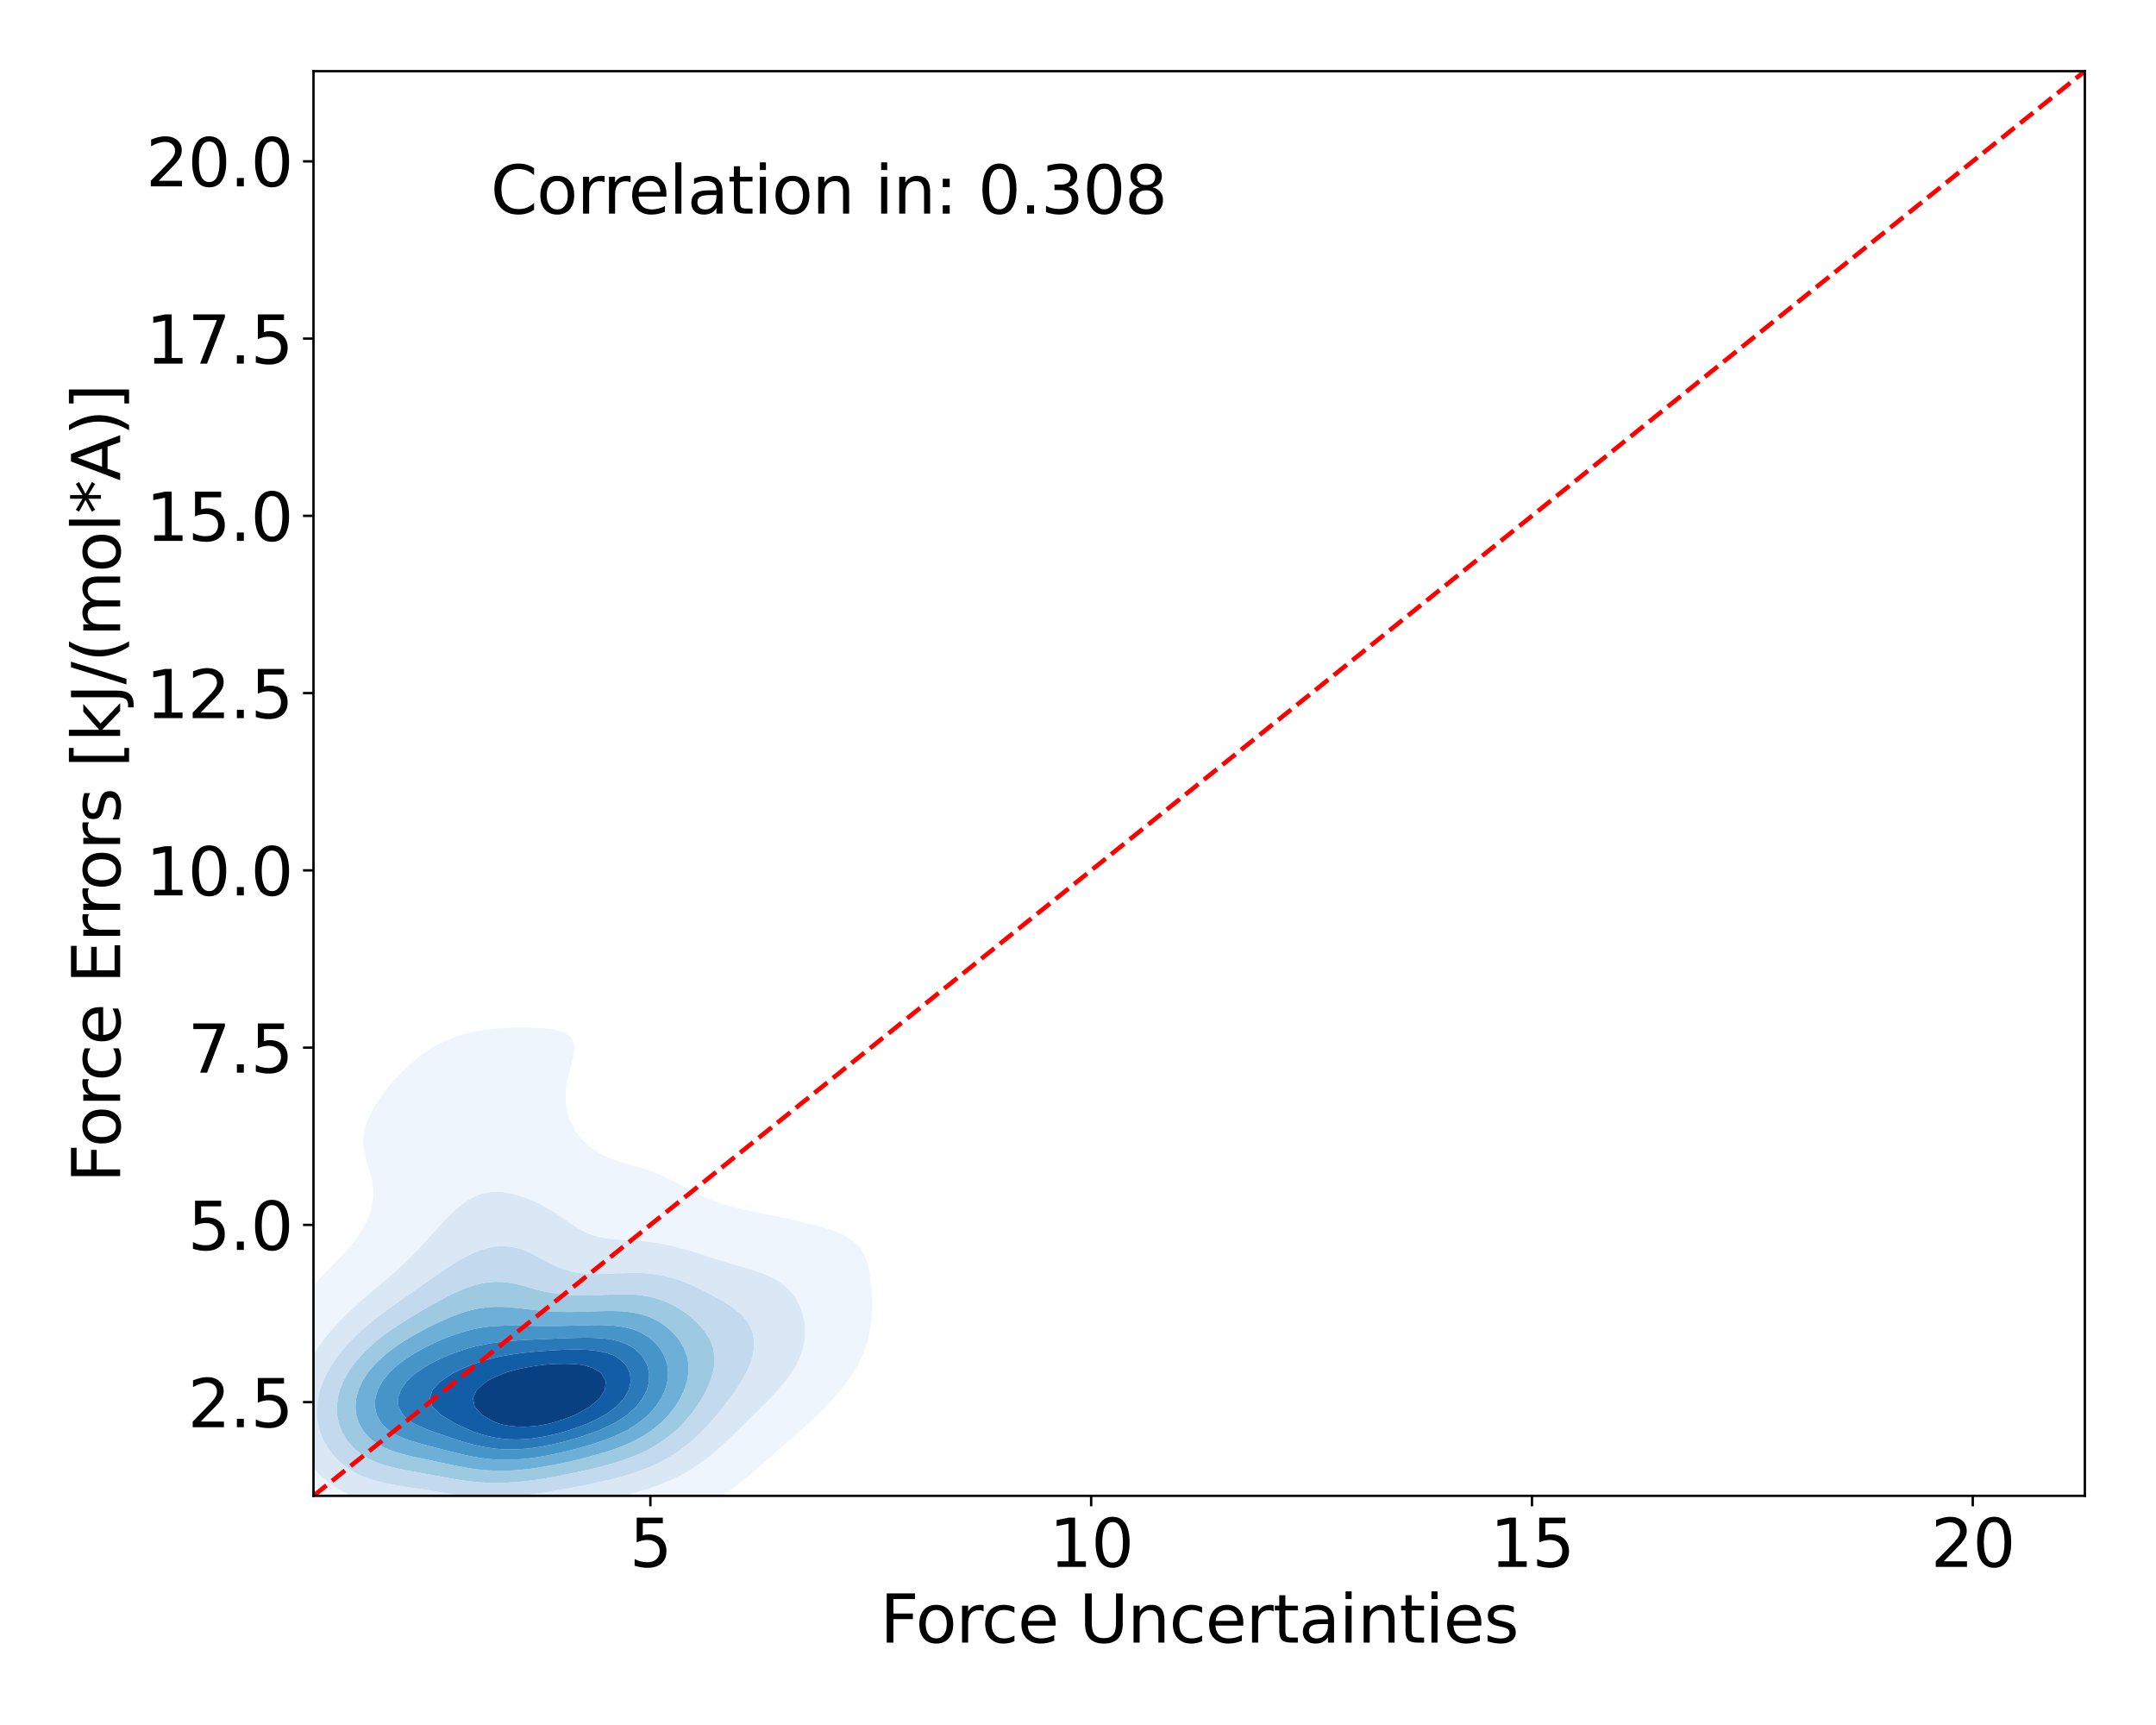 <?xml version="1.0" encoding="utf-8" standalone="no"?>
<!DOCTYPE svg PUBLIC "-//W3C//DTD SVG 1.1//EN"
  "http://www.w3.org/Graphics/SVG/1.1/DTD/svg11.dtd">
<svg xmlns:xlink="http://www.w3.org/1999/xlink" width="720pt" height="576pt" viewBox="0 0 720 576" xmlns="http://www.w3.org/2000/svg" version="1.1">
 <defs>
  <style type="text/css">*{stroke-linejoin: round; stroke-linecap: butt}</style>
 </defs>
 <g id="figure_1">
  <g id="patch_1">
   <path d="M 0 576 
L 720 576 
L 720 0 
L 0 0 
z
" style="fill: #ffffff"/>
  </g>
  <g id="axes_1">
   <g id="patch_2">
    <path d="M 104.69 499.48 
L 696.24 499.48 
L 696.24 23.76 
L 104.69 23.76 
z
" style="fill: #ffffff"/>
   </g>
   <g id="QuadContourSet_1">
    <path d="M 139.791 514.838 
L 142.117 515.184 
L 144.443 515.51 
L 146.77 515.803 
L 149.096 516.054 
L 151.422 516.256 
L 153.749 516.406 
L 156.075 516.505 
L 158.401 516.553 
L 160.728 516.554 
L 163.054 516.512 
L 165.38 516.428 
L 167.707 516.307 
L 170.033 516.15 
L 172.359 515.957 
L 174.686 515.73 
L 177.012 515.468 
L 179.338 515.17 
L 181.664 514.833 
L 183.766 514.494 
L 183.991 514.468 
L 186.317 514.176 
L 188.643 513.856 
L 190.97 513.509 
L 193.296 513.134 
L 195.622 512.732 
L 197.949 512.304 
L 200.275 511.851 
L 201.062 511.695 
L 202.601 511.468 
L 204.928 511.114 
L 207.254 510.739 
L 209.58 510.339 
L 211.907 509.908 
L 214.233 509.434 
L 216.559 508.904 
L 216.594 508.896 
L 218.885 508.462 
L 221.212 507.949 
L 223.538 507.342 
L 225.864 506.615 
L 227.29 506.096 
L 228.191 505.822 
L 230.517 505.006 
L 232.843 504.005 
L 234.246 503.297 
L 235.17 502.886 
L 237.496 501.696 
L 239.441 500.498 
L 239.822 500.282 
L 242.149 498.838 
L 243.721 497.699 
L 244.475 497.183 
L 246.801 495.429 
L 247.45 494.899 
L 249.127 493.592 
L 250.862 492.1 
L 251.454 491.611 
L 253.78 489.581 
L 254.092 489.301 
L 256.106 487.574 
L 257.29 486.502 
L 258.433 485.517 
L 260.44 483.702 
L 260.759 483.428 
L 263.085 481.4 
L 263.637 480.903 
L 265.412 479.383 
L 266.825 478.104 
L 267.738 477.309 
L 269.915 475.305 
L 270.064 475.17 
L 272.391 473.027 
L 272.93 472.505 
L 274.717 470.775 
L 275.768 469.706 
L 277.043 468.369 
L 278.389 466.907 
L 279.37 465.772 
L 280.782 464.108 
L 281.696 462.921 
L 282.938 461.309 
L 284.022 459.696 
L 284.838 458.509 
L 286.348 455.889 
L 286.457 455.71 
L 287.88 452.911 
L 288.675 450.872 
L 288.998 450.112 
L 289.903 447.312 
L 290.532 444.513 
L 290.932 441.714 
L 291.001 440.79 
L 291.164 438.915 
L 291.232 436.115 
L 291.166 433.316 
L 291.001 430.626 
L 290.995 430.517 
L 290.751 427.718 
L 290.384 424.918 
L 289.806 422.119 
L 288.827 419.32 
L 288.675 419.015 
L 287.157 416.521 
L 286.348 415.64 
L 284.022 413.736 
L 284 413.721 
L 281.696 412.407 
L 279.37 411.408 
L 278.025 410.922 
L 277.043 410.575 
L 274.717 409.82 
L 272.391 409.166 
L 270.064 408.592 
L 267.944 408.123 
L 267.738 408.069 
L 265.412 407.478 
L 263.085 406.937 
L 260.759 406.44 
L 258.433 405.981 
L 256.106 405.552 
L 254.833 405.324 
L 253.78 405.078 
L 251.454 404.545 
L 249.127 404.022 
L 246.801 403.492 
L 244.475 402.941 
L 242.851 402.525 
L 242.149 402.304 
L 239.822 401.496 
L 237.496 400.642 
L 235.17 399.743 
L 235.128 399.725 
L 232.843 398.582 
L 230.517 397.416 
L 229.55 396.926 
L 228.191 396.151 
L 225.864 394.888 
L 224.338 394.127 
L 223.538 393.697 
L 221.212 392.571 
L 218.885 391.622 
L 218.051 391.328 
L 216.559 390.763 
L 214.233 390.004 
L 211.907 389.336 
L 209.58 388.708 
L 208.937 388.528 
L 207.254 388 
L 204.928 387.194 
L 202.601 386.271 
L 201.436 385.729 
L 200.275 385.095 
L 197.949 383.612 
L 197.016 382.93 
L 195.622 381.688 
L 194.067 380.131 
L 193.296 379.154 
L 191.99 377.331 
L 190.97 375.447 
L 190.513 374.532 
L 189.548 371.733 
L 188.99 368.934 
L 188.822 366.134 
L 189.007 363.335 
L 189.486 360.536 
L 190.174 357.737 
L 190.954 354.938 
L 190.97 354.86 
L 191.644 352.138 
L 191.872 349.339 
L 190.97 346.649 
L 190.915 346.54 
L 188.643 344.923 
L 186.317 344.052 
L 184.87 343.741 
L 183.991 343.608 
L 181.664 343.376 
L 179.338 343.238 
L 177.012 343.162 
L 174.686 343.131 
L 172.359 343.141 
L 170.033 343.193 
L 167.707 343.295 
L 165.38 343.459 
L 163.054 343.701 
L 162.784 343.741 
L 160.728 344.013 
L 158.401 344.419 
L 156.075 344.943 
L 153.749 345.606 
L 151.422 346.434 
L 151.173 346.54 
L 149.096 347.373 
L 146.77 348.496 
L 145.289 349.339 
L 144.443 349.813 
L 142.117 351.299 
L 140.959 352.138 
L 139.791 353 
L 137.465 354.919 
L 137.444 354.938 
L 135.138 357.036 
L 134.416 357.737 
L 132.812 359.397 
L 131.749 360.536 
L 130.486 362.015 
L 129.367 363.335 
L 128.159 364.936 
L 127.243 366.134 
L 125.833 368.28 
L 125.389 368.934 
L 123.825 371.733 
L 123.507 372.486 
L 122.585 374.532 
L 121.745 377.331 
L 121.339 380.131 
L 121.374 382.93 
L 121.83 385.729 
L 122.611 388.528 
L 123.507 391.265 
L 123.526 391.328 
L 124.246 394.127 
L 124.656 396.926 
L 124.664 399.725 
L 124.265 402.525 
L 123.507 405.324 
L 123.507 405.324 
L 122.3 408.123 
L 121.18 410.228 
L 120.789 410.922 
L 118.915 413.721 
L 118.854 413.8 
L 116.665 416.521 
L 116.528 416.675 
L 114.201 419.247 
L 114.135 419.32 
L 111.875 421.63 
L 111.407 422.119 
L 109.549 424.003 
L 108.685 424.918 
L 107.222 426.471 
L 106.115 427.718 
L 104.896 429.129 
L 103.769 430.517 
L 102.57 432.07 
L 101.657 433.316 
L 100.244 435.382 
L 99.761 436.115 
L 98.03 438.915 
L 97.917 439.1 
L 96.352 441.714 
L 95.591 443.084 
L 94.792 444.513 
L 93.343 447.312 
L 93.265 447.466 
L 91.856 450.112 
L 90.938 452.066 
L 90.516 452.911 
L 89.219 455.71 
L 88.612 457.229 
L 88.046 458.509 
L 86.985 461.309 
L 86.286 463.643 
L 86.125 464.108 
L 85.343 466.907 
L 84.803 469.706 
L 84.487 472.505 
L 84.391 475.305 
L 84.528 478.104 
L 84.924 480.903 
L 85.626 483.702 
L 86.286 485.496 
L 86.625 486.502 
L 87.887 489.301 
L 88.612 490.568 
L 89.464 492.1 
L 90.938 494.276 
L 91.363 494.899 
L 93.265 497.337 
L 93.559 497.699 
L 95.591 499.988 
L 96.082 500.498 
L 97.917 502.31 
L 99.056 503.297 
L 100.244 504.313 
L 102.57 505.983 
L 102.749 506.096 
L 104.896 507.514 
L 107.222 508.694 
L 107.694 508.896 
L 109.549 509.778 
L 111.875 510.642 
L 114.201 511.298 
L 116.022 511.695 
L 116.528 511.83 
L 118.854 512.339 
L 121.18 512.736 
L 123.507 513.053 
L 125.833 513.317 
L 128.159 513.552 
L 130.486 513.777 
L 132.812 514.004 
L 135.138 514.241 
L 137.465 514.488 
L 137.522 514.494 
z
M 137.686 503.297 
L 137.465 503.269 
L 135.138 502.98 
L 132.812 502.691 
L 130.486 502.387 
L 128.159 502.05 
L 125.833 501.653 
L 123.507 501.166 
L 121.18 500.552 
L 121.007 500.498 
L 118.854 499.877 
L 116.528 499.014 
L 114.201 497.897 
L 113.848 497.699 
L 111.875 496.594 
L 109.549 494.939 
L 109.499 494.899 
L 107.222 492.975 
L 106.329 492.1 
L 104.896 490.532 
L 103.871 489.301 
L 102.57 487.456 
L 101.926 486.502 
L 100.411 483.702 
L 100.244 483.3 
L 99.226 480.903 
L 98.427 478.104 
L 97.973 475.305 
L 97.917 474.27 
L 97.811 472.505 
L 97.917 470.535 
L 97.956 469.706 
L 98.359 466.907 
L 99.036 464.108 
L 100.01 461.309 
L 100.244 460.771 
L 101.172 458.509 
L 102.57 455.81 
L 102.62 455.71 
L 104.224 452.911 
L 104.896 451.881 
L 106.064 450.112 
L 107.222 448.515 
L 108.125 447.312 
L 109.549 445.528 
L 110.404 444.513 
L 111.875 442.82 
L 112.907 441.714 
L 114.201 440.334 
L 115.648 438.915 
L 116.528 438.036 
L 118.631 436.115 
L 118.854 435.905 
L 121.18 433.823 
L 121.792 433.316 
L 123.507 431.803 
L 125.088 430.517 
L 125.833 429.859 
L 128.159 427.924 
L 128.417 427.718 
L 130.486 425.884 
L 131.638 424.918 
L 132.812 423.817 
L 134.71 422.119 
L 135.138 421.687 
L 137.465 419.435 
L 137.588 419.32 
L 139.791 417.008 
L 140.285 416.521 
L 142.117 414.49 
L 142.866 413.721 
L 144.443 411.917 
L 145.401 410.922 
L 146.77 409.352 
L 147.981 408.123 
L 149.096 406.879 
L 150.729 405.324 
L 151.422 404.598 
L 153.749 402.606 
L 153.867 402.525 
L 156.075 400.85 
L 158.176 399.725 
L 158.401 399.591 
L 160.728 398.633 
L 163.054 398.114 
L 165.38 397.947 
L 167.707 398.064 
L 170.033 398.418 
L 172.359 398.977 
L 174.686 399.725 
L 174.687 399.725 
L 177.012 400.556 
L 179.338 401.576 
L 181.165 402.525 
L 181.664 402.773 
L 183.991 404.104 
L 185.874 405.324 
L 186.317 405.612 
L 188.643 407.208 
L 189.953 408.123 
L 190.97 408.819 
L 193.296 410.306 
L 194.401 410.922 
L 195.622 411.531 
L 197.949 412.442 
L 200.275 413.099 
L 202.601 413.537 
L 204.139 413.721 
L 204.928 413.797 
L 207.254 413.945 
L 209.58 414.064 
L 211.907 414.195 
L 214.233 414.371 
L 216.559 414.612 
L 218.885 414.932 
L 221.212 415.338 
L 223.538 415.833 
L 225.864 416.417 
L 226.231 416.521 
L 228.191 417.011 
L 230.517 417.667 
L 232.843 418.387 
L 235.17 419.156 
L 235.663 419.32 
L 237.496 419.896 
L 239.822 420.633 
L 242.149 421.365 
L 244.475 422.083 
L 244.598 422.119 
L 246.801 422.752 
L 249.127 423.426 
L 251.454 424.133 
L 253.78 424.912 
L 253.798 424.918 
L 256.106 425.816 
L 258.433 426.918 
L 259.832 427.718 
L 260.759 428.337 
L 263.085 430.235 
L 263.38 430.517 
L 265.412 433.01 
L 265.629 433.316 
L 267.121 436.115 
L 267.738 437.85 
L 268.097 438.915 
L 268.668 441.714 
L 268.866 444.513 
L 268.7 447.312 
L 268.159 450.112 
L 267.738 451.375 
L 267.242 452.911 
L 265.94 455.71 
L 265.412 456.583 
L 264.26 458.509 
L 263.085 460.114 
L 262.216 461.309 
L 260.759 463.034 
L 259.856 464.108 
L 258.433 465.632 
L 257.251 466.907 
L 256.106 468.058 
L 254.487 469.706 
L 253.78 470.395 
L 251.646 472.505 
L 251.454 472.691 
L 249.127 474.988 
L 248.815 475.305 
L 246.801 477.29 
L 245.982 478.104 
L 244.475 479.564 
L 243.076 480.903 
L 242.149 481.77 
L 240.001 483.702 
L 239.822 483.859 
L 237.496 485.85 
L 236.677 486.502 
L 235.17 487.682 
L 232.843 489.301 
L 232.843 489.301 
L 230.517 490.841 
L 228.264 492.1 
L 228.191 492.142 
L 225.864 493.396 
L 223.538 494.452 
L 222.425 494.899 
L 221.212 495.425 
L 218.885 496.322 
L 216.559 497.09 
L 214.437 497.699 
L 214.233 497.765 
L 211.907 498.468 
L 209.58 499.086 
L 207.254 499.635 
L 204.928 500.129 
L 203.033 500.498 
L 202.601 500.598 
L 200.275 501.111 
L 197.949 501.584 
L 195.622 502.024 
L 193.296 502.436 
L 190.97 502.821 
L 188.643 503.182 
L 187.865 503.297 
L 186.317 503.578 
L 183.991 503.973 
L 181.664 504.335 
L 179.338 504.664 
L 177.012 504.959 
L 174.686 505.219 
L 172.359 505.441 
L 170.033 505.623 
L 167.707 505.763 
L 165.38 505.857 
L 163.054 505.903 
L 160.728 505.896 
L 158.401 505.833 
L 156.075 505.713 
L 153.749 505.535 
L 151.422 505.303 
L 149.096 505.021 
L 146.77 504.701 
L 144.443 504.352 
L 142.117 503.989 
L 139.791 503.623 
z
" clip-path="url(#pf85303c4e9)" style="fill: #eef5fc"/>
    <path d="M 139.791 503.623 
L 142.117 503.989 
L 144.443 504.352 
L 146.77 504.701 
L 149.096 505.021 
L 151.422 505.303 
L 153.749 505.535 
L 156.075 505.713 
L 158.401 505.833 
L 160.728 505.896 
L 163.054 505.903 
L 165.38 505.857 
L 167.707 505.763 
L 170.033 505.623 
L 172.359 505.441 
L 174.686 505.219 
L 177.012 504.959 
L 179.338 504.664 
L 181.664 504.335 
L 183.991 503.973 
L 186.317 503.578 
L 187.865 503.297 
L 188.643 503.182 
L 190.97 502.821 
L 193.296 502.436 
L 195.622 502.024 
L 197.949 501.584 
L 200.275 501.111 
L 202.601 500.598 
L 203.033 500.498 
L 204.928 500.129 
L 207.254 499.635 
L 209.58 499.086 
L 211.907 498.468 
L 214.233 497.765 
L 214.437 497.699 
L 216.559 497.09 
L 218.885 496.322 
L 221.212 495.425 
L 222.425 494.899 
L 223.538 494.452 
L 225.864 493.396 
L 228.191 492.142 
L 228.264 492.1 
L 230.517 490.841 
L 232.843 489.301 
L 232.843 489.301 
L 235.17 487.682 
L 236.677 486.502 
L 237.496 485.85 
L 239.822 483.859 
L 240.001 483.702 
L 242.149 481.77 
L 243.076 480.903 
L 244.475 479.564 
L 245.982 478.104 
L 246.801 477.29 
L 248.815 475.305 
L 249.127 474.988 
L 251.454 472.691 
L 251.646 472.505 
L 253.78 470.395 
L 254.487 469.706 
L 256.106 468.058 
L 257.251 466.907 
L 258.433 465.632 
L 259.856 464.108 
L 260.759 463.034 
L 262.216 461.309 
L 263.085 460.114 
L 264.26 458.509 
L 265.412 456.583 
L 265.94 455.71 
L 267.242 452.911 
L 267.738 451.375 
L 268.159 450.112 
L 268.7 447.312 
L 268.866 444.513 
L 268.668 441.714 
L 268.097 438.915 
L 267.738 437.85 
L 267.121 436.115 
L 265.629 433.316 
L 265.412 433.01 
L 263.38 430.517 
L 263.085 430.235 
L 260.759 428.337 
L 259.832 427.718 
L 258.433 426.918 
L 256.106 425.816 
L 253.798 424.918 
L 253.78 424.912 
L 251.454 424.133 
L 249.127 423.426 
L 246.801 422.752 
L 244.598 422.119 
L 244.475 422.083 
L 242.149 421.365 
L 239.822 420.633 
L 237.496 419.896 
L 235.663 419.32 
L 235.17 419.156 
L 232.843 418.387 
L 230.517 417.667 
L 228.191 417.011 
L 226.231 416.521 
L 225.864 416.417 
L 223.538 415.833 
L 221.212 415.338 
L 218.885 414.932 
L 216.559 414.612 
L 214.233 414.371 
L 211.907 414.195 
L 209.58 414.064 
L 207.254 413.945 
L 204.928 413.797 
L 204.139 413.721 
L 202.601 413.537 
L 200.275 413.099 
L 197.949 412.442 
L 195.622 411.531 
L 194.401 410.922 
L 193.296 410.306 
L 190.97 408.819 
L 189.953 408.123 
L 188.643 407.208 
L 186.317 405.612 
L 185.874 405.324 
L 183.991 404.104 
L 181.664 402.773 
L 181.165 402.525 
L 179.338 401.576 
L 177.012 400.556 
L 174.687 399.725 
L 174.686 399.725 
L 172.359 398.977 
L 170.033 398.418 
L 167.707 398.064 
L 165.38 397.947 
L 163.054 398.114 
L 160.728 398.633 
L 158.401 399.591 
L 158.176 399.725 
L 156.075 400.85 
L 153.867 402.525 
L 153.749 402.606 
L 151.422 404.598 
L 150.729 405.324 
L 149.096 406.879 
L 147.981 408.123 
L 146.77 409.352 
L 145.401 410.922 
L 144.443 411.917 
L 142.866 413.721 
L 142.117 414.49 
L 140.285 416.521 
L 139.791 417.008 
L 137.588 419.32 
L 137.465 419.435 
L 135.138 421.687 
L 134.71 422.119 
L 132.812 423.817 
L 131.638 424.918 
L 130.486 425.884 
L 128.417 427.718 
L 128.159 427.924 
L 125.833 429.859 
L 125.088 430.517 
L 123.507 431.803 
L 121.792 433.316 
L 121.18 433.823 
L 118.854 435.905 
L 118.631 436.115 
L 116.528 438.036 
L 115.648 438.915 
L 114.201 440.334 
L 112.907 441.714 
L 111.875 442.82 
L 110.404 444.513 
L 109.549 445.528 
L 108.125 447.312 
L 107.222 448.515 
L 106.064 450.112 
L 104.896 451.881 
L 104.224 452.911 
L 102.62 455.71 
L 102.57 455.81 
L 101.172 458.509 
L 100.244 460.771 
L 100.01 461.309 
L 99.036 464.108 
L 98.359 466.907 
L 97.956 469.706 
L 97.917 470.535 
L 97.811 472.505 
L 97.917 474.27 
L 97.973 475.305 
L 98.427 478.104 
L 99.226 480.903 
L 100.244 483.3 
L 100.411 483.702 
L 101.926 486.502 
L 102.57 487.456 
L 103.871 489.301 
L 104.896 490.532 
L 106.329 492.1 
L 107.222 492.975 
L 109.499 494.899 
L 109.549 494.939 
L 111.875 496.594 
L 113.848 497.699 
L 114.201 497.897 
L 116.528 499.014 
L 118.854 499.877 
L 121.007 500.498 
L 121.18 500.552 
L 123.507 501.166 
L 125.833 501.653 
L 128.159 502.05 
L 130.486 502.387 
L 132.812 502.691 
L 135.138 502.98 
L 137.465 503.269 
L 137.686 503.297 
z
M 143.638 497.699 
L 142.117 497.462 
L 139.791 497.106 
L 137.465 496.754 
L 135.138 496.397 
L 132.812 496.02 
L 130.486 495.599 
L 128.159 495.106 
L 127.331 494.899 
L 125.833 494.543 
L 123.507 493.858 
L 121.18 492.985 
L 119.307 492.1 
L 118.854 491.879 
L 116.528 490.515 
L 114.859 489.301 
L 114.201 488.769 
L 111.875 486.545 
L 111.834 486.502 
L 109.633 483.702 
L 109.549 483.566 
L 108.002 480.903 
L 107.222 478.998 
L 106.862 478.104 
L 106.124 475.305 
L 105.781 472.505 
L 105.797 469.706 
L 106.155 466.907 
L 106.853 464.108 
L 107.222 463.096 
L 107.852 461.309 
L 109.17 458.509 
L 109.549 457.846 
L 110.779 455.71 
L 111.875 454.096 
L 112.707 452.911 
L 114.201 451.01 
L 114.947 450.112 
L 116.528 448.339 
L 117.511 447.312 
L 118.854 445.959 
L 120.416 444.513 
L 121.18 443.809 
L 123.507 441.843 
L 123.67 441.714 
L 125.833 439.955 
L 127.238 438.915 
L 128.159 438.198 
L 130.486 436.515 
L 131.07 436.115 
L 132.812 434.839 
L 135.053 433.316 
L 135.138 433.253 
L 137.465 431.59 
L 139.068 430.517 
L 139.791 429.983 
L 142.117 428.35 
L 143.073 427.718 
L 144.443 426.711 
L 146.77 425.13 
L 147.104 424.918 
L 149.096 423.518 
L 151.327 422.119 
L 151.422 422.053 
L 153.749 420.603 
L 156.075 419.373 
L 156.195 419.32 
L 158.401 418.237 
L 160.728 417.343 
L 163.054 416.693 
L 164.04 416.521 
L 165.38 416.263 
L 167.707 416.096 
L 170.033 416.221 
L 171.667 416.521 
L 172.359 416.642 
L 174.686 417.334 
L 177.012 418.319 
L 178.894 419.32 
L 179.338 419.536 
L 181.664 420.786 
L 183.991 422.077 
L 184.07 422.119 
L 186.317 423.094 
L 188.643 423.955 
L 190.97 424.628 
L 192.375 424.918 
L 193.296 425.068 
L 195.622 425.3 
L 197.949 425.403 
L 200.275 425.407 
L 202.601 425.344 
L 204.928 425.246 
L 207.254 425.145 
L 209.58 425.07 
L 211.907 425.047 
L 214.233 425.099 
L 216.559 425.248 
L 218.885 425.513 
L 221.212 425.91 
L 223.538 426.451 
L 225.864 427.143 
L 227.484 427.718 
L 228.191 427.969 
L 230.517 428.904 
L 232.843 429.96 
L 234.008 430.517 
L 235.17 431.102 
L 237.496 432.311 
L 239.371 433.316 
L 239.822 433.582 
L 242.149 434.953 
L 244.014 436.115 
L 244.475 436.456 
L 246.801 438.281 
L 247.534 438.915 
L 249.127 440.772 
L 249.847 441.714 
L 251.194 444.513 
L 251.454 445.664 
L 251.804 447.312 
L 251.818 450.112 
L 251.454 452.118 
L 251.323 452.911 
L 250.409 455.71 
L 249.127 458.432 
L 249.094 458.509 
L 247.524 461.309 
L 246.801 462.372 
L 245.716 464.108 
L 244.475 465.807 
L 243.731 466.907 
L 242.149 468.959 
L 241.606 469.706 
L 239.822 471.898 
L 239.346 472.505 
L 237.496 474.637 
L 236.923 475.305 
L 235.17 477.167 
L 234.27 478.104 
L 232.843 479.475 
L 231.274 480.903 
L 230.517 481.55 
L 228.191 483.398 
L 227.78 483.702 
L 225.864 485.064 
L 223.538 486.502 
L 223.538 486.502 
L 221.212 487.831 
L 218.885 488.964 
L 218.117 489.301 
L 216.559 490.004 
L 214.233 490.928 
L 211.907 491.727 
L 210.694 492.1 
L 209.58 492.468 
L 207.254 493.164 
L 204.928 493.781 
L 202.601 494.336 
L 200.275 494.84 
L 199.989 494.899 
L 197.949 495.372 
L 195.622 495.873 
L 193.296 496.342 
L 190.97 496.783 
L 188.643 497.196 
L 186.317 497.584 
L 185.595 497.699 
L 183.991 497.992 
L 181.664 498.386 
L 179.338 498.742 
L 177.012 499.059 
L 174.686 499.332 
L 172.359 499.56 
L 170.033 499.738 
L 167.707 499.863 
L 165.38 499.93 
L 163.054 499.936 
L 160.728 499.877 
L 158.401 499.751 
L 156.075 499.559 
L 153.749 499.304 
L 151.422 498.992 
L 149.096 498.635 
L 146.77 498.246 
L 144.443 497.839 
z
" clip-path="url(#pf85303c4e9)" style="fill: #dae8f6"/>
    <path d="M 144.443 497.839 
L 146.77 498.246 
L 149.096 498.635 
L 151.422 498.992 
L 153.749 499.304 
L 156.075 499.559 
L 158.401 499.751 
L 160.728 499.877 
L 163.054 499.936 
L 165.38 499.93 
L 167.707 499.863 
L 170.033 499.738 
L 172.359 499.56 
L 174.686 499.332 
L 177.012 499.059 
L 179.338 498.742 
L 181.664 498.386 
L 183.991 497.992 
L 185.595 497.699 
L 186.317 497.584 
L 188.643 497.196 
L 190.97 496.783 
L 193.296 496.342 
L 195.622 495.873 
L 197.949 495.372 
L 199.989 494.899 
L 200.275 494.84 
L 202.601 494.336 
L 204.928 493.781 
L 207.254 493.164 
L 209.58 492.468 
L 210.694 492.1 
L 211.907 491.727 
L 214.233 490.928 
L 216.559 490.004 
L 218.117 489.301 
L 218.885 488.964 
L 221.212 487.831 
L 223.538 486.502 
L 223.538 486.502 
L 225.864 485.064 
L 227.78 483.702 
L 228.191 483.398 
L 230.517 481.55 
L 231.274 480.903 
L 232.843 479.475 
L 234.27 478.104 
L 235.17 477.167 
L 236.923 475.305 
L 237.496 474.637 
L 239.346 472.505 
L 239.822 471.898 
L 241.606 469.706 
L 242.149 468.959 
L 243.731 466.907 
L 244.475 465.807 
L 245.716 464.108 
L 246.801 462.372 
L 247.524 461.309 
L 249.094 458.509 
L 249.127 458.432 
L 250.409 455.71 
L 251.323 452.911 
L 251.454 452.118 
L 251.818 450.112 
L 251.804 447.312 
L 251.454 445.664 
L 251.194 444.513 
L 249.847 441.714 
L 249.127 440.772 
L 247.534 438.915 
L 246.801 438.281 
L 244.475 436.456 
L 244.014 436.115 
L 242.149 434.953 
L 239.822 433.582 
L 239.371 433.316 
L 237.496 432.311 
L 235.17 431.102 
L 234.008 430.517 
L 232.843 429.96 
L 230.517 428.904 
L 228.191 427.969 
L 227.484 427.718 
L 225.864 427.143 
L 223.538 426.451 
L 221.212 425.91 
L 218.885 425.513 
L 216.559 425.248 
L 214.233 425.099 
L 211.907 425.047 
L 209.58 425.07 
L 207.254 425.145 
L 204.928 425.246 
L 202.601 425.344 
L 200.275 425.407 
L 197.949 425.403 
L 195.622 425.3 
L 193.296 425.068 
L 192.375 424.918 
L 190.97 424.628 
L 188.643 423.955 
L 186.317 423.094 
L 184.07 422.119 
L 183.991 422.077 
L 181.664 420.786 
L 179.338 419.536 
L 178.894 419.32 
L 177.012 418.319 
L 174.686 417.334 
L 172.359 416.642 
L 171.667 416.521 
L 170.033 416.221 
L 167.707 416.096 
L 165.38 416.263 
L 164.04 416.521 
L 163.054 416.693 
L 160.728 417.343 
L 158.401 418.237 
L 156.195 419.32 
L 156.075 419.373 
L 153.749 420.603 
L 151.422 422.053 
L 151.327 422.119 
L 149.096 423.518 
L 147.104 424.918 
L 146.77 425.13 
L 144.443 426.711 
L 143.073 427.718 
L 142.117 428.35 
L 139.791 429.983 
L 139.068 430.517 
L 137.465 431.59 
L 135.138 433.253 
L 135.053 433.316 
L 132.812 434.839 
L 131.07 436.115 
L 130.486 436.515 
L 128.159 438.198 
L 127.238 438.915 
L 125.833 439.955 
L 123.67 441.714 
L 123.507 441.843 
L 121.18 443.809 
L 120.416 444.513 
L 118.854 445.959 
L 117.511 447.312 
L 116.528 448.339 
L 114.947 450.112 
L 114.201 451.01 
L 112.707 452.911 
L 111.875 454.096 
L 110.779 455.71 
L 109.549 457.846 
L 109.17 458.509 
L 107.852 461.309 
L 107.222 463.096 
L 106.853 464.108 
L 106.155 466.907 
L 105.797 469.706 
L 105.781 472.505 
L 106.124 475.305 
L 106.862 478.104 
L 107.222 478.998 
L 108.002 480.903 
L 109.549 483.566 
L 109.633 483.702 
L 111.834 486.502 
L 111.875 486.545 
L 114.201 488.769 
L 114.859 489.301 
L 116.528 490.515 
L 118.854 491.879 
L 119.307 492.1 
L 121.18 492.985 
L 123.507 493.858 
L 125.833 494.543 
L 127.331 494.899 
L 128.159 495.106 
L 130.486 495.599 
L 132.812 496.02 
L 135.138 496.397 
L 137.465 496.754 
L 139.791 497.106 
L 142.117 497.462 
L 143.638 497.699 
z
M 159.744 494.899 
L 158.401 494.789 
L 156.075 494.528 
L 153.749 494.204 
L 151.422 493.828 
L 149.096 493.416 
L 146.77 492.982 
L 144.443 492.54 
L 142.117 492.1 
L 142.117 492.1 
L 139.791 491.692 
L 137.465 491.28 
L 135.138 490.848 
L 132.812 490.37 
L 130.486 489.815 
L 128.686 489.301 
L 128.159 489.146 
L 125.833 488.325 
L 123.507 487.282 
L 122.1 486.502 
L 121.18 485.931 
L 118.854 484.166 
L 118.336 483.702 
L 116.528 481.727 
L 115.871 480.903 
L 114.211 478.104 
L 114.201 478.081 
L 113.146 475.305 
L 112.587 472.505 
L 112.477 469.706 
L 112.782 466.907 
L 113.492 464.108 
L 114.201 462.307 
L 114.597 461.309 
L 116.09 458.509 
L 116.528 457.841 
L 117.986 455.71 
L 118.854 454.62 
L 120.305 452.911 
L 121.18 451.976 
L 123.071 450.112 
L 123.507 449.705 
L 125.833 447.695 
L 126.313 447.312 
L 128.159 445.86 
L 130.038 444.513 
L 130.486 444.187 
L 132.812 442.601 
L 134.216 441.714 
L 135.138 441.106 
L 137.465 439.664 
L 138.749 438.915 
L 139.791 438.268 
L 142.117 436.906 
L 143.554 436.115 
L 144.443 435.587 
L 146.77 434.296 
L 148.687 433.316 
L 149.096 433.089 
L 151.422 431.912 
L 153.749 430.875 
L 154.688 430.517 
L 156.075 429.936 
L 158.401 429.146 
L 160.728 428.552 
L 163.054 428.168 
L 165.38 428.001 
L 167.707 428.055 
L 170.033 428.317 
L 172.359 428.76 
L 174.686 429.341 
L 177.012 430.004 
L 178.746 430.517 
L 179.338 430.663 
L 181.664 431.21 
L 183.991 431.686 
L 186.317 432.068 
L 188.643 432.345 
L 190.97 432.52 
L 193.296 432.599 
L 195.622 432.599 
L 197.949 432.54 
L 200.275 432.444 
L 202.601 432.336 
L 204.928 432.242 
L 207.254 432.189 
L 209.58 432.204 
L 211.907 432.315 
L 214.233 432.549 
L 216.559 432.936 
L 218.155 433.316 
L 218.885 433.493 
L 221.212 434.235 
L 223.538 435.206 
L 225.317 436.115 
L 225.864 436.419 
L 228.191 437.889 
L 229.626 438.915 
L 230.517 439.643 
L 232.841 441.714 
L 232.843 441.716 
L 235.17 444.346 
L 235.311 444.513 
L 237.073 447.312 
L 237.496 448.393 
L 238.153 450.112 
L 238.62 452.911 
L 238.554 455.71 
L 238.036 458.509 
L 237.496 460.129 
L 237.144 461.309 
L 235.943 464.108 
L 235.17 465.503 
L 234.44 466.907 
L 232.843 469.387 
L 232.645 469.706 
L 230.553 472.505 
L 230.517 472.547 
L 228.191 475.21 
L 228.105 475.305 
L 225.864 477.492 
L 225.194 478.104 
L 223.538 479.474 
L 221.623 480.903 
L 221.212 481.19 
L 218.885 482.685 
L 217.077 483.702 
L 216.559 483.984 
L 214.233 485.137 
L 211.907 486.133 
L 210.949 486.502 
L 209.58 487.033 
L 207.254 487.842 
L 204.928 488.557 
L 202.601 489.199 
L 202.205 489.301 
L 200.275 489.825 
L 197.949 490.409 
L 195.622 490.951 
L 193.296 491.458 
L 190.97 491.934 
L 190.126 492.1 
L 188.643 492.417 
L 186.317 492.885 
L 183.991 493.319 
L 181.664 493.715 
L 179.338 494.07 
L 177.012 494.382 
L 174.686 494.647 
L 172.359 494.859 
L 171.762 494.899 
L 170.033 495.029 
L 167.707 495.134 
L 165.38 495.164 
L 163.054 495.115 
L 160.728 494.987 
z
" clip-path="url(#pf85303c4e9)" style="fill: #c3daee"/>
    <path d="M 160.728 494.987 
L 163.054 495.115 
L 165.38 495.164 
L 167.707 495.134 
L 170.033 495.029 
L 171.762 494.899 
L 172.359 494.859 
L 174.686 494.647 
L 177.012 494.382 
L 179.338 494.07 
L 181.664 493.715 
L 183.991 493.319 
L 186.317 492.885 
L 188.643 492.417 
L 190.126 492.1 
L 190.97 491.934 
L 193.296 491.458 
L 195.622 490.951 
L 197.949 490.409 
L 200.275 489.825 
L 202.205 489.301 
L 202.601 489.199 
L 204.928 488.557 
L 207.254 487.842 
L 209.58 487.033 
L 210.949 486.502 
L 211.907 486.133 
L 214.233 485.137 
L 216.559 483.984 
L 217.077 483.702 
L 218.885 482.685 
L 221.212 481.19 
L 221.623 480.903 
L 223.538 479.474 
L 225.194 478.104 
L 225.864 477.492 
L 228.105 475.305 
L 228.191 475.21 
L 230.517 472.547 
L 230.553 472.505 
L 232.645 469.706 
L 232.843 469.387 
L 234.44 466.907 
L 235.17 465.503 
L 235.943 464.108 
L 237.144 461.309 
L 237.496 460.129 
L 238.036 458.509 
L 238.554 455.71 
L 238.62 452.911 
L 238.153 450.112 
L 237.496 448.393 
L 237.073 447.312 
L 235.311 444.513 
L 235.17 444.346 
L 232.843 441.716 
L 232.841 441.714 
L 230.517 439.643 
L 229.626 438.915 
L 228.191 437.889 
L 225.864 436.419 
L 225.317 436.115 
L 223.538 435.206 
L 221.212 434.235 
L 218.885 433.493 
L 218.155 433.316 
L 216.559 432.936 
L 214.233 432.549 
L 211.907 432.315 
L 209.58 432.204 
L 207.254 432.189 
L 204.928 432.242 
L 202.601 432.336 
L 200.275 432.444 
L 197.949 432.54 
L 195.622 432.599 
L 193.296 432.599 
L 190.97 432.52 
L 188.643 432.345 
L 186.317 432.068 
L 183.991 431.686 
L 181.664 431.21 
L 179.338 430.663 
L 178.746 430.517 
L 177.012 430.004 
L 174.686 429.341 
L 172.359 428.76 
L 170.033 428.317 
L 167.707 428.055 
L 165.38 428.001 
L 163.054 428.168 
L 160.728 428.552 
L 158.401 429.146 
L 156.075 429.936 
L 154.688 430.517 
L 153.749 430.875 
L 151.422 431.912 
L 149.096 433.089 
L 148.687 433.316 
L 146.77 434.296 
L 144.443 435.587 
L 143.554 436.115 
L 142.117 436.906 
L 139.791 438.268 
L 138.749 438.915 
L 137.465 439.664 
L 135.138 441.106 
L 134.216 441.714 
L 132.812 442.601 
L 130.486 444.187 
L 130.038 444.513 
L 128.159 445.86 
L 126.313 447.312 
L 125.833 447.695 
L 123.507 449.705 
L 123.071 450.112 
L 121.18 451.976 
L 120.305 452.911 
L 118.854 454.62 
L 117.986 455.71 
L 116.528 457.841 
L 116.09 458.509 
L 114.597 461.309 
L 114.201 462.307 
L 113.492 464.108 
L 112.782 466.907 
L 112.477 469.706 
L 112.587 472.505 
L 113.146 475.305 
L 114.201 478.081 
L 114.211 478.104 
L 115.871 480.903 
L 116.528 481.727 
L 118.336 483.702 
L 118.854 484.166 
L 121.18 485.931 
L 122.1 486.502 
L 123.507 487.282 
L 125.833 488.325 
L 128.159 489.146 
L 128.686 489.301 
L 130.486 489.815 
L 132.812 490.37 
L 135.138 490.848 
L 137.465 491.28 
L 139.791 491.692 
L 142.117 492.1 
L 142.117 492.1 
L 144.443 492.54 
L 146.77 492.982 
L 149.096 493.416 
L 151.422 493.828 
L 153.749 494.204 
L 156.075 494.528 
L 158.401 494.789 
L 159.744 494.899 
z
M 151.656 489.301 
L 151.422 489.254 
L 149.096 488.765 
L 146.77 488.267 
L 144.443 487.77 
L 142.117 487.279 
L 139.791 486.787 
L 138.474 486.502 
L 137.465 486.274 
L 135.138 485.711 
L 132.812 485.065 
L 130.486 484.289 
L 129.039 483.702 
L 128.159 483.297 
L 125.833 481.98 
L 124.306 480.903 
L 123.507 480.194 
L 121.557 478.104 
L 121.18 477.528 
L 119.909 475.305 
L 119.004 472.505 
L 118.854 471.102 
L 118.714 469.706 
L 118.854 468.129 
L 118.963 466.907 
L 119.724 464.108 
L 120.976 461.309 
L 121.18 460.971 
L 122.751 458.509 
L 123.507 457.551 
L 125.068 455.71 
L 125.833 454.925 
L 127.97 452.911 
L 128.159 452.747 
L 130.486 450.882 
L 131.534 450.112 
L 132.812 449.207 
L 135.138 447.69 
L 135.759 447.312 
L 137.465 446.277 
L 139.791 444.963 
L 140.639 444.513 
L 142.117 443.71 
L 144.443 442.528 
L 146.166 441.714 
L 146.77 441.415 
L 149.096 440.36 
L 151.422 439.407 
L 152.792 438.915 
L 153.749 438.55 
L 156.075 437.802 
L 158.401 437.203 
L 160.728 436.764 
L 163.054 436.487 
L 165.38 436.366 
L 167.707 436.384 
L 170.033 436.514 
L 172.359 436.725 
L 174.686 436.982 
L 177.012 437.252 
L 179.338 437.508 
L 181.664 437.729 
L 183.991 437.901 
L 186.317 438.017 
L 188.643 438.076 
L 190.97 438.083 
L 193.296 438.045 
L 195.622 437.976 
L 197.949 437.893 
L 200.275 437.814 
L 202.601 437.763 
L 204.928 437.765 
L 207.254 437.847 
L 209.58 438.043 
L 211.907 438.386 
L 214.233 438.915 
L 214.233 438.915 
L 216.559 439.67 
L 218.885 440.703 
L 220.664 441.714 
L 221.212 442.071 
L 223.538 443.876 
L 224.252 444.513 
L 225.864 446.291 
L 226.704 447.312 
L 228.191 449.77 
L 228.386 450.112 
L 229.448 452.911 
L 229.93 455.71 
L 229.906 458.509 
L 229.423 461.309 
L 228.507 464.108 
L 228.191 464.767 
L 227.195 466.907 
L 225.864 469.051 
L 225.457 469.706 
L 223.538 472.155 
L 223.253 472.505 
L 221.212 474.6 
L 220.474 475.305 
L 218.885 476.626 
L 216.917 478.104 
L 216.559 478.347 
L 214.233 479.794 
L 212.201 480.903 
L 211.907 481.055 
L 209.58 482.147 
L 207.254 483.106 
L 205.642 483.702 
L 204.928 483.962 
L 202.601 484.741 
L 200.275 485.447 
L 197.949 486.095 
L 196.397 486.502 
L 195.622 486.708 
L 193.296 487.3 
L 190.97 487.855 
L 188.643 488.374 
L 186.317 488.858 
L 184.015 489.301 
L 183.991 489.306 
L 181.664 489.739 
L 179.338 490.122 
L 177.012 490.45 
L 174.686 490.718 
L 172.359 490.921 
L 170.033 491.053 
L 167.707 491.109 
L 165.38 491.083 
L 163.054 490.973 
L 160.728 490.777 
L 158.401 490.497 
L 156.075 490.141 
L 153.749 489.721 
z
" clip-path="url(#pf85303c4e9)" style="fill: #9dcae1"/>
    <path d="M 153.749 489.721 
L 156.075 490.141 
L 158.401 490.497 
L 160.728 490.777 
L 163.054 490.973 
L 165.38 491.083 
L 167.707 491.109 
L 170.033 491.053 
L 172.359 490.921 
L 174.686 490.718 
L 177.012 490.45 
L 179.338 490.122 
L 181.664 489.739 
L 183.991 489.306 
L 184.015 489.301 
L 186.317 488.858 
L 188.643 488.374 
L 190.97 487.855 
L 193.296 487.3 
L 195.622 486.708 
L 196.397 486.502 
L 197.949 486.095 
L 200.275 485.447 
L 202.601 484.741 
L 204.928 483.962 
L 205.642 483.702 
L 207.254 483.106 
L 209.58 482.147 
L 211.907 481.055 
L 212.201 480.903 
L 214.233 479.794 
L 216.559 478.347 
L 216.917 478.104 
L 218.885 476.626 
L 220.474 475.305 
L 221.212 474.6 
L 223.253 472.505 
L 223.538 472.155 
L 225.457 469.706 
L 225.864 469.051 
L 227.195 466.907 
L 228.191 464.767 
L 228.507 464.108 
L 229.423 461.309 
L 229.906 458.509 
L 229.93 455.71 
L 229.448 452.911 
L 228.386 450.112 
L 228.191 449.77 
L 226.704 447.312 
L 225.864 446.291 
L 224.252 444.513 
L 223.538 443.876 
L 221.212 442.071 
L 220.664 441.714 
L 218.885 440.703 
L 216.559 439.67 
L 214.233 438.915 
L 214.233 438.915 
L 211.907 438.386 
L 209.58 438.043 
L 207.254 437.847 
L 204.928 437.765 
L 202.601 437.763 
L 200.275 437.814 
L 197.949 437.893 
L 195.622 437.976 
L 193.296 438.045 
L 190.97 438.083 
L 188.643 438.076 
L 186.317 438.017 
L 183.991 437.901 
L 181.664 437.729 
L 179.338 437.508 
L 177.012 437.252 
L 174.686 436.982 
L 172.359 436.725 
L 170.033 436.514 
L 167.707 436.384 
L 165.38 436.366 
L 163.054 436.487 
L 160.728 436.764 
L 158.401 437.203 
L 156.075 437.802 
L 153.749 438.55 
L 152.792 438.915 
L 151.422 439.407 
L 149.096 440.36 
L 146.77 441.415 
L 146.166 441.714 
L 144.443 442.528 
L 142.117 443.71 
L 140.639 444.513 
L 139.791 444.963 
L 137.465 446.277 
L 135.759 447.312 
L 135.138 447.69 
L 132.812 449.207 
L 131.534 450.112 
L 130.486 450.882 
L 128.159 452.747 
L 127.97 452.911 
L 125.833 454.925 
L 125.068 455.71 
L 123.507 457.551 
L 122.751 458.509 
L 121.18 460.971 
L 120.976 461.309 
L 119.724 464.108 
L 118.963 466.907 
L 118.854 468.129 
L 118.714 469.706 
L 118.854 471.102 
L 119.004 472.505 
L 119.909 475.305 
L 121.18 477.528 
L 121.557 478.104 
L 123.507 480.194 
L 124.306 480.903 
L 125.833 481.98 
L 128.159 483.297 
L 129.039 483.702 
L 130.486 484.289 
L 132.812 485.065 
L 135.138 485.711 
L 137.465 486.274 
L 138.474 486.502 
L 139.791 486.787 
L 142.117 487.279 
L 144.443 487.77 
L 146.77 488.267 
L 149.096 488.765 
L 151.422 489.254 
L 151.656 489.301 
z
M 158.487 486.502 
L 158.401 486.487 
L 156.075 486.015 
L 153.749 485.483 
L 151.422 484.911 
L 149.096 484.322 
L 146.77 483.734 
L 146.642 483.702 
L 144.443 483.115 
L 142.117 482.501 
L 139.791 481.876 
L 137.465 481.207 
L 136.51 480.903 
L 135.138 480.391 
L 132.812 479.369 
L 130.486 478.104 
L 130.486 478.104 
L 128.159 476.084 
L 127.428 475.305 
L 125.833 472.561 
L 125.806 472.505 
L 125.195 469.706 
L 125.331 466.907 
L 125.833 465.168 
L 126.157 464.108 
L 127.667 461.309 
L 128.159 460.649 
L 129.889 458.509 
L 130.486 457.91 
L 132.812 455.767 
L 132.879 455.71 
L 135.138 454.033 
L 136.78 452.911 
L 137.465 452.477 
L 139.791 451.112 
L 141.623 450.112 
L 142.117 449.85 
L 144.443 448.709 
L 146.77 447.648 
L 147.569 447.312 
L 149.096 446.674 
L 151.422 445.794 
L 153.749 445.013 
L 155.483 444.513 
L 156.075 444.34 
L 158.401 443.776 
L 160.728 443.333 
L 163.054 443.01 
L 165.38 442.795 
L 167.707 442.674 
L 170.033 442.625 
L 172.359 442.628 
L 174.686 442.66 
L 177.012 442.705 
L 179.338 442.746 
L 181.664 442.773 
L 183.991 442.778 
L 186.317 442.76 
L 188.643 442.717 
L 190.97 442.656 
L 193.296 442.584 
L 195.622 442.514 
L 197.949 442.463 
L 200.275 442.451 
L 202.601 442.505 
L 204.928 442.655 
L 207.254 442.939 
L 209.58 443.4 
L 211.907 444.085 
L 212.984 444.513 
L 214.233 445.09 
L 216.559 446.504 
L 217.624 447.312 
L 218.885 448.53 
L 220.268 450.112 
L 221.212 451.649 
L 221.91 452.911 
L 222.823 455.71 
L 223.126 458.509 
L 222.878 461.309 
L 222.105 464.108 
L 221.212 466.037 
L 220.805 466.907 
L 218.94 469.706 
L 218.885 469.77 
L 216.559 472.341 
L 216.4 472.505 
L 214.233 474.34 
L 212.974 475.305 
L 211.907 476.014 
L 209.58 477.409 
L 208.293 478.104 
L 207.254 478.614 
L 204.928 479.65 
L 202.601 480.582 
L 201.738 480.903 
L 200.275 481.419 
L 197.949 482.179 
L 195.622 482.884 
L 193.296 483.544 
L 192.71 483.702 
L 190.97 484.164 
L 188.643 484.742 
L 186.317 485.277 
L 183.991 485.766 
L 181.664 486.205 
L 179.879 486.502 
L 179.338 486.592 
L 177.012 486.919 
L 174.686 487.173 
L 172.359 487.349 
L 170.033 487.441 
L 167.707 487.442 
L 165.38 487.347 
L 163.054 487.155 
L 160.728 486.866 
z
" clip-path="url(#pf85303c4e9)" style="fill: #6dafd7"/>
    <path d="M 160.728 486.866 
L 163.054 487.155 
L 165.38 487.347 
L 167.707 487.442 
L 170.033 487.441 
L 172.359 487.349 
L 174.686 487.173 
L 177.012 486.919 
L 179.338 486.592 
L 179.879 486.502 
L 181.664 486.205 
L 183.991 485.766 
L 186.317 485.277 
L 188.643 484.742 
L 190.97 484.164 
L 192.71 483.702 
L 193.296 483.544 
L 195.622 482.884 
L 197.949 482.179 
L 200.275 481.419 
L 201.738 480.903 
L 202.601 480.582 
L 204.928 479.65 
L 207.254 478.614 
L 208.293 478.104 
L 209.58 477.409 
L 211.907 476.014 
L 212.974 475.305 
L 214.233 474.34 
L 216.4 472.505 
L 216.559 472.341 
L 218.885 469.77 
L 218.94 469.706 
L 220.805 466.907 
L 221.212 466.037 
L 222.105 464.108 
L 222.878 461.309 
L 223.126 458.509 
L 222.823 455.71 
L 221.91 452.911 
L 221.212 451.649 
L 220.268 450.112 
L 218.885 448.53 
L 217.624 447.312 
L 216.559 446.504 
L 214.233 445.09 
L 212.984 444.513 
L 211.907 444.085 
L 209.58 443.4 
L 207.254 442.939 
L 204.928 442.655 
L 202.601 442.505 
L 200.275 442.451 
L 197.949 442.463 
L 195.622 442.514 
L 193.296 442.584 
L 190.97 442.656 
L 188.643 442.717 
L 186.317 442.76 
L 183.991 442.778 
L 181.664 442.773 
L 179.338 442.746 
L 177.012 442.705 
L 174.686 442.66 
L 172.359 442.628 
L 170.033 442.625 
L 167.707 442.674 
L 165.38 442.795 
L 163.054 443.01 
L 160.728 443.333 
L 158.401 443.776 
L 156.075 444.34 
L 155.483 444.513 
L 153.749 445.013 
L 151.422 445.794 
L 149.096 446.674 
L 147.569 447.312 
L 146.77 447.648 
L 144.443 448.709 
L 142.117 449.85 
L 141.623 450.112 
L 139.791 451.112 
L 137.465 452.477 
L 136.78 452.911 
L 135.138 454.033 
L 132.879 455.71 
L 132.812 455.767 
L 130.486 457.91 
L 129.889 458.509 
L 128.159 460.649 
L 127.667 461.309 
L 126.157 464.108 
L 125.833 465.168 
L 125.331 466.907 
L 125.195 469.706 
L 125.806 472.505 
L 125.833 472.561 
L 127.428 475.305 
L 128.159 476.084 
L 130.486 478.104 
L 130.486 478.104 
L 132.812 479.369 
L 135.138 480.391 
L 136.51 480.903 
L 137.465 481.207 
L 139.791 481.876 
L 142.117 482.501 
L 144.443 483.115 
L 146.642 483.702 
L 146.77 483.734 
L 149.096 484.322 
L 151.422 484.911 
L 153.749 485.483 
L 156.075 486.015 
L 158.401 486.487 
L 158.487 486.502 
z
M 165.083 483.702 
L 163.054 483.422 
L 160.728 482.985 
L 158.401 482.445 
L 156.075 481.824 
L 153.749 481.149 
L 152.924 480.903 
L 151.422 480.382 
L 149.096 479.581 
L 146.77 478.797 
L 144.667 478.104 
L 144.443 478.013 
L 142.117 477.073 
L 139.791 476.083 
L 138.139 475.305 
L 137.465 474.853 
L 135.138 473.027 
L 134.586 472.505 
L 133.063 469.706 
L 132.89 466.907 
L 133.837 464.108 
L 135.138 462.182 
L 135.779 461.309 
L 137.465 459.708 
L 138.83 458.509 
L 139.791 457.832 
L 142.117 456.313 
L 143.109 455.71 
L 144.443 455.003 
L 146.77 453.853 
L 148.811 452.911 
L 149.096 452.79 
L 151.422 451.88 
L 153.749 451.048 
L 156.075 450.302 
L 156.748 450.112 
L 158.401 449.667 
L 160.728 449.128 
L 163.054 448.678 
L 165.38 448.311 
L 167.707 448.019 
L 170.033 447.789 
L 172.359 447.608 
L 174.686 447.462 
L 177.012 447.341 
L 177.626 447.312 
L 179.338 447.234 
L 181.664 447.134 
L 183.991 447.037 
L 186.317 446.942 
L 188.643 446.85 
L 190.97 446.769 
L 193.296 446.707 
L 195.622 446.679 
L 197.949 446.705 
L 200.275 446.812 
L 202.601 447.032 
L 204.37 447.312 
L 204.928 447.414 
L 207.254 448.051 
L 209.58 448.988 
L 211.589 450.112 
L 211.907 450.347 
L 214.233 452.547 
L 214.548 452.911 
L 216.11 455.71 
L 216.559 457.497 
L 216.789 458.509 
L 216.742 461.309 
L 216.559 462.025 
L 216.02 464.108 
L 214.623 466.907 
L 214.233 467.436 
L 212.454 469.706 
L 211.907 470.235 
L 209.58 472.305 
L 209.337 472.505 
L 207.254 473.9 
L 204.928 475.305 
L 204.928 475.305 
L 202.601 476.434 
L 200.275 477.462 
L 198.716 478.104 
L 197.949 478.39 
L 195.622 479.205 
L 193.296 479.964 
L 190.97 480.675 
L 190.175 480.903 
L 188.643 481.317 
L 186.317 481.895 
L 183.991 482.419 
L 181.664 482.882 
L 179.338 483.279 
L 177.012 483.6 
L 176.003 483.702 
L 174.686 483.831 
L 172.359 483.964 
L 170.033 483.997 
L 167.707 483.924 
L 165.38 483.739 
z
" clip-path="url(#pf85303c4e9)" style="fill: #4695c8"/>
    <path d="M 165.38 483.739 
L 167.707 483.924 
L 170.033 483.997 
L 172.359 483.964 
L 174.686 483.831 
L 176.003 483.702 
L 177.012 483.6 
L 179.338 483.279 
L 181.664 482.882 
L 183.991 482.419 
L 186.317 481.895 
L 188.643 481.317 
L 190.175 480.903 
L 190.97 480.675 
L 193.296 479.964 
L 195.622 479.205 
L 197.949 478.39 
L 198.716 478.104 
L 200.275 477.462 
L 202.601 476.434 
L 204.928 475.305 
L 204.928 475.305 
L 207.254 473.9 
L 209.337 472.505 
L 209.58 472.305 
L 211.907 470.235 
L 212.454 469.706 
L 214.233 467.436 
L 214.623 466.907 
L 216.02 464.108 
L 216.559 462.025 
L 216.742 461.309 
L 216.789 458.509 
L 216.559 457.497 
L 216.11 455.71 
L 214.548 452.911 
L 214.233 452.547 
L 211.907 450.347 
L 211.589 450.112 
L 209.58 448.988 
L 207.254 448.051 
L 204.928 447.414 
L 204.37 447.312 
L 202.601 447.032 
L 200.275 446.812 
L 197.949 446.705 
L 195.622 446.679 
L 193.296 446.707 
L 190.97 446.769 
L 188.643 446.85 
L 186.317 446.942 
L 183.991 447.037 
L 181.664 447.134 
L 179.338 447.234 
L 177.626 447.312 
L 177.012 447.341 
L 174.686 447.462 
L 172.359 447.608 
L 170.033 447.789 
L 167.707 448.019 
L 165.38 448.311 
L 163.054 448.678 
L 160.728 449.128 
L 158.401 449.667 
L 156.748 450.112 
L 156.075 450.302 
L 153.749 451.048 
L 151.422 451.88 
L 149.096 452.79 
L 148.811 452.911 
L 146.77 453.853 
L 144.443 455.003 
L 143.109 455.71 
L 142.117 456.313 
L 139.791 457.832 
L 138.83 458.509 
L 137.465 459.708 
L 135.779 461.309 
L 135.138 462.182 
L 133.837 464.108 
L 132.89 466.907 
L 133.063 469.706 
L 134.586 472.505 
L 135.138 473.027 
L 137.465 474.853 
L 138.139 475.305 
L 139.791 476.083 
L 142.117 477.073 
L 144.443 478.013 
L 144.667 478.104 
L 146.77 478.797 
L 149.096 479.581 
L 151.422 480.382 
L 152.924 480.903 
L 153.749 481.149 
L 156.075 481.824 
L 158.401 482.445 
L 160.728 482.985 
L 163.054 483.422 
L 165.083 483.702 
z
M 158.193 478.104 
L 156.075 477.172 
L 153.749 476.11 
L 151.977 475.305 
L 151.422 474.955 
L 149.096 473.545 
L 147.313 472.505 
L 146.77 471.979 
L 144.443 469.747 
L 144.402 469.706 
L 143.523 466.907 
L 144.443 464.108 
L 144.443 464.108 
L 146.77 461.607 
L 147.056 461.309 
L 149.096 459.938 
L 151.311 458.509 
L 151.422 458.454 
L 153.749 457.34 
L 156.075 456.293 
L 157.468 455.71 
L 158.401 455.379 
L 160.728 454.614 
L 163.054 453.932 
L 165.38 453.333 
L 167.258 452.911 
L 167.707 452.82 
L 170.033 452.403 
L 172.359 452.048 
L 174.686 451.746 
L 177.012 451.489 
L 179.338 451.27 
L 181.664 451.081 
L 183.991 450.921 
L 186.317 450.788 
L 188.643 450.687 
L 190.97 450.626 
L 193.296 450.622 
L 195.622 450.696 
L 197.949 450.881 
L 200.275 451.22 
L 202.601 451.77 
L 204.928 452.601 
L 205.565 452.911 
L 207.254 454.086 
L 208.967 455.71 
L 209.58 456.799 
L 210.368 458.509 
L 210.628 461.309 
L 209.974 464.108 
L 209.58 464.832 
L 208.391 466.907 
L 207.254 468.175 
L 205.785 469.706 
L 204.928 470.367 
L 202.601 472.029 
L 201.887 472.505 
L 200.275 473.371 
L 197.949 474.531 
L 196.296 475.305 
L 195.622 475.574 
L 193.296 476.447 
L 190.97 477.261 
L 188.643 478.021 
L 188.367 478.104 
L 186.317 478.651 
L 183.991 479.205 
L 181.664 479.685 
L 179.338 480.084 
L 177.012 480.389 
L 174.686 480.587 
L 172.359 480.664 
L 170.033 480.607 
L 167.707 480.404 
L 165.38 480.052 
L 163.054 479.552 
L 160.728 478.919 
L 158.401 478.176 
z
" clip-path="url(#pf85303c4e9)" style="fill: #2a7ab9"/>
    <path d="M 158.401 478.176 
L 160.728 478.919 
L 163.054 479.552 
L 165.38 480.052 
L 167.707 480.404 
L 170.033 480.607 
L 172.359 480.664 
L 174.686 480.587 
L 177.012 480.389 
L 179.338 480.084 
L 181.664 479.685 
L 183.991 479.205 
L 186.317 478.651 
L 188.367 478.104 
L 188.643 478.021 
L 190.97 477.261 
L 193.296 476.447 
L 195.622 475.574 
L 196.296 475.305 
L 197.949 474.531 
L 200.275 473.371 
L 201.887 472.505 
L 202.601 472.029 
L 204.928 470.367 
L 205.785 469.706 
L 207.254 468.175 
L 208.391 466.907 
L 209.58 464.832 
L 209.974 464.108 
L 210.628 461.309 
L 210.368 458.509 
L 209.58 456.799 
L 208.967 455.71 
L 207.254 454.086 
L 205.565 452.911 
L 204.928 452.601 
L 202.601 451.77 
L 200.275 451.22 
L 197.949 450.881 
L 195.622 450.696 
L 193.296 450.622 
L 190.97 450.626 
L 188.643 450.687 
L 186.317 450.788 
L 183.991 450.921 
L 181.664 451.081 
L 179.338 451.27 
L 177.012 451.489 
L 174.686 451.746 
L 172.359 452.048 
L 170.033 452.403 
L 167.707 452.82 
L 167.258 452.911 
L 165.38 453.333 
L 163.054 453.932 
L 160.728 454.614 
L 158.401 455.379 
L 157.468 455.71 
L 156.075 456.293 
L 153.749 457.34 
L 151.422 458.454 
L 151.311 458.509 
L 149.096 459.938 
L 147.056 461.309 
L 146.77 461.607 
L 144.443 464.108 
L 144.443 464.108 
L 143.523 466.907 
L 144.402 469.706 
L 144.443 469.747 
L 146.77 471.979 
L 147.313 472.505 
L 149.096 473.545 
L 151.422 474.955 
L 151.977 475.305 
L 153.749 476.11 
L 156.075 477.172 
L 158.193 478.104 
z
M 166.456 475.305 
L 165.38 474.876 
L 163.054 473.711 
L 161 472.505 
L 160.728 472.21 
L 158.53 469.706 
L 158.401 469.074 
L 157.945 466.907 
L 158.401 465.859 
L 159.197 464.108 
L 160.728 462.726 
L 162.432 461.309 
L 163.054 460.969 
L 165.38 459.796 
L 167.707 458.761 
L 168.34 458.509 
L 170.033 457.984 
L 172.359 457.358 
L 174.686 456.825 
L 177.012 456.378 
L 179.338 456.008 
L 181.664 455.71 
L 181.664 455.71 
L 183.991 455.523 
L 186.317 455.407 
L 188.643 455.37 
L 190.97 455.429 
L 193.296 455.611 
L 193.99 455.71 
L 195.622 456.041 
L 197.949 456.83 
L 200.275 458.089 
L 200.832 458.509 
L 202.336 461.309 
L 201.984 464.108 
L 200.275 466.86 
L 200.245 466.907 
L 197.949 468.894 
L 196.976 469.706 
L 195.622 470.495 
L 193.296 471.775 
L 191.897 472.505 
L 190.97 472.88 
L 188.643 473.739 
L 186.317 474.526 
L 183.991 475.231 
L 183.699 475.305 
L 181.664 475.72 
L 179.338 476.085 
L 177.012 476.323 
L 174.686 476.416 
L 172.359 476.344 
L 170.033 476.09 
L 167.707 475.643 
z
" clip-path="url(#pf85303c4e9)" style="fill: #125ea6"/>
    <path d="M 167.707 475.643 
L 170.033 476.09 
L 172.359 476.344 
L 174.686 476.416 
L 177.012 476.323 
L 179.338 476.085 
L 181.664 475.72 
L 183.699 475.305 
L 183.991 475.231 
L 186.317 474.526 
L 188.643 473.739 
L 190.97 472.88 
L 191.897 472.505 
L 193.296 471.775 
L 195.622 470.495 
L 196.976 469.706 
L 197.949 468.894 
L 200.245 466.907 
L 200.275 466.86 
L 201.984 464.108 
L 202.336 461.309 
L 200.832 458.509 
L 200.275 458.089 
L 197.949 456.83 
L 195.622 456.041 
L 193.99 455.71 
L 193.296 455.611 
L 190.97 455.429 
L 188.643 455.37 
L 186.317 455.407 
L 183.991 455.523 
L 181.664 455.71 
L 181.664 455.71 
L 179.338 456.008 
L 177.012 456.378 
L 174.686 456.825 
L 172.359 457.358 
L 170.033 457.984 
L 168.34 458.509 
L 167.707 458.761 
L 165.38 459.796 
L 163.054 460.969 
L 162.432 461.309 
L 160.728 462.726 
L 159.197 464.108 
L 158.401 465.859 
L 157.945 466.907 
L 158.401 469.074 
L 158.53 469.706 
L 160.728 472.21 
L 161 472.505 
L 163.054 473.711 
L 165.38 474.876 
L 166.456 475.305 
z
" clip-path="url(#pf85303c4e9)" style="fill: #084082"/>
   </g>
   <g id="matplotlib.axis_1">
    <g id="xtick_1">
     <g id="line2d_1">
      <defs>
       <path id="m8bd5d265c1" d="M 0 0 
L 0 3.5 
" style="stroke: #000000; stroke-width: 0.8"/>
      </defs>
      <g>
       <use xlink:href="#m8bd5d265c1" x="217.193" y="499.48" style="stroke: #000000; stroke-width: 0.8"/>
      </g>
     </g>
     <g id="text_1">
      <!-- 5 -->
      <g transform="translate(210.194 523.197) scale(0.22 -0.22)">
       <defs>
        <path id="DejaVuSans-35" d="M 691 4666 
L 3169 4666 
L 3169 4134 
L 1269 4134 
L 1269 2991 
Q 1406 3038 1543 3061 
Q 1681 3084 1819 3084 
Q 2600 3084 3056 2656 
Q 3513 2228 3513 1497 
Q 3513 744 3044 326 
Q 2575 -91 1722 -91 
Q 1428 -91 1123 -41 
Q 819 9 494 109 
L 494 744 
Q 775 591 1075 516 
Q 1375 441 1709 441 
Q 2250 441 2565 725 
Q 2881 1009 2881 1497 
Q 2881 1984 2565 2268 
Q 2250 2553 1709 2553 
Q 1456 2553 1204 2497 
Q 953 2441 691 2322 
L 691 4666 
z
" transform="scale(0.016)"/>
       </defs>
       <use xlink:href="#DejaVuSans-35"/>
      </g>
     </g>
    </g>
    <g id="xtick_2">
     <g id="line2d_2">
      <g>
       <use xlink:href="#m8bd5d265c1" x="364.395" y="499.48" style="stroke: #000000; stroke-width: 0.8"/>
      </g>
     </g>
     <g id="text_2">
      <!-- 10 -->
      <g transform="translate(350.398 523.197) scale(0.22 -0.22)">
       <defs>
        <path id="DejaVuSans-31" d="M 794 531 
L 1825 531 
L 1825 4091 
L 703 3866 
L 703 4441 
L 1819 4666 
L 2450 4666 
L 2450 531 
L 3481 531 
L 3481 0 
L 794 0 
L 794 531 
z
" transform="scale(0.016)"/>
        <path id="DejaVuSans-30" d="M 2034 4250 
Q 1547 4250 1301 3770 
Q 1056 3291 1056 2328 
Q 1056 1369 1301 889 
Q 1547 409 2034 409 
Q 2525 409 2770 889 
Q 3016 1369 3016 2328 
Q 3016 3291 2770 3770 
Q 2525 4250 2034 4250 
z
M 2034 4750 
Q 2819 4750 3233 4129 
Q 3647 3509 3647 2328 
Q 3647 1150 3233 529 
Q 2819 -91 2034 -91 
Q 1250 -91 836 529 
Q 422 1150 422 2328 
Q 422 3509 836 4129 
Q 1250 4750 2034 4750 
z
" transform="scale(0.016)"/>
       </defs>
       <use xlink:href="#DejaVuSans-31"/>
       <use xlink:href="#DejaVuSans-30" x="63.623"/>
      </g>
     </g>
    </g>
    <g id="xtick_3">
     <g id="line2d_3">
      <g>
       <use xlink:href="#m8bd5d265c1" x="511.598" y="499.48" style="stroke: #000000; stroke-width: 0.8"/>
      </g>
     </g>
     <g id="text_3">
      <!-- 15 -->
      <g transform="translate(497.601 523.197) scale(0.22 -0.22)">
       <use xlink:href="#DejaVuSans-31"/>
       <use xlink:href="#DejaVuSans-35" x="63.623"/>
      </g>
     </g>
    </g>
    <g id="xtick_4">
     <g id="line2d_4">
      <g>
       <use xlink:href="#m8bd5d265c1" x="658.801" y="499.48" style="stroke: #000000; stroke-width: 0.8"/>
      </g>
     </g>
     <g id="text_4">
      <!-- 20 -->
      <g transform="translate(644.803 523.197) scale(0.22 -0.22)">
       <defs>
        <path id="DejaVuSans-32" d="M 1228 531 
L 3431 531 
L 3431 0 
L 469 0 
L 469 531 
Q 828 903 1448 1529 
Q 2069 2156 2228 2338 
Q 2531 2678 2651 2914 
Q 2772 3150 2772 3378 
Q 2772 3750 2511 3984 
Q 2250 4219 1831 4219 
Q 1534 4219 1204 4116 
Q 875 4013 500 3803 
L 500 4441 
Q 881 4594 1212 4672 
Q 1544 4750 1819 4750 
Q 2544 4750 2975 4387 
Q 3406 4025 3406 3419 
Q 3406 3131 3298 2873 
Q 3191 2616 2906 2266 
Q 2828 2175 2409 1742 
Q 1991 1309 1228 531 
z
" transform="scale(0.016)"/>
       </defs>
       <use xlink:href="#DejaVuSans-32"/>
       <use xlink:href="#DejaVuSans-30" x="63.623"/>
      </g>
     </g>
    </g>
    <g id="text_5">
     <!-- Force Uncertainties -->
     <g transform="translate(293.911 548.488) scale(0.22 -0.22)">
      <defs>
       <path id="DejaVuSans-46" d="M 628 4666 
L 3309 4666 
L 3309 4134 
L 1259 4134 
L 1259 2759 
L 3109 2759 
L 3109 2228 
L 1259 2228 
L 1259 0 
L 628 0 
L 628 4666 
z
" transform="scale(0.016)"/>
       <path id="DejaVuSans-6f" d="M 1959 3097 
Q 1497 3097 1228 2736 
Q 959 2375 959 1747 
Q 959 1119 1226 758 
Q 1494 397 1959 397 
Q 2419 397 2687 759 
Q 2956 1122 2956 1747 
Q 2956 2369 2687 2733 
Q 2419 3097 1959 3097 
z
M 1959 3584 
Q 2709 3584 3137 3096 
Q 3566 2609 3566 1747 
Q 3566 888 3137 398 
Q 2709 -91 1959 -91 
Q 1206 -91 779 398 
Q 353 888 353 1747 
Q 353 2609 779 3096 
Q 1206 3584 1959 3584 
z
" transform="scale(0.016)"/>
       <path id="DejaVuSans-72" d="M 2631 2963 
Q 2534 3019 2420 3045 
Q 2306 3072 2169 3072 
Q 1681 3072 1420 2755 
Q 1159 2438 1159 1844 
L 1159 0 
L 581 0 
L 581 3500 
L 1159 3500 
L 1159 2956 
Q 1341 3275 1631 3429 
Q 1922 3584 2338 3584 
Q 2397 3584 2469 3576 
Q 2541 3569 2628 3553 
L 2631 2963 
z
" transform="scale(0.016)"/>
       <path id="DejaVuSans-63" d="M 3122 3366 
L 3122 2828 
Q 2878 2963 2633 3030 
Q 2388 3097 2138 3097 
Q 1578 3097 1268 2742 
Q 959 2388 959 1747 
Q 959 1106 1268 751 
Q 1578 397 2138 397 
Q 2388 397 2633 464 
Q 2878 531 3122 666 
L 3122 134 
Q 2881 22 2623 -34 
Q 2366 -91 2075 -91 
Q 1284 -91 818 406 
Q 353 903 353 1747 
Q 353 2603 823 3093 
Q 1294 3584 2113 3584 
Q 2378 3584 2631 3529 
Q 2884 3475 3122 3366 
z
" transform="scale(0.016)"/>
       <path id="DejaVuSans-65" d="M 3597 1894 
L 3597 1613 
L 953 1613 
Q 991 1019 1311 708 
Q 1631 397 2203 397 
Q 2534 397 2845 478 
Q 3156 559 3463 722 
L 3463 178 
Q 3153 47 2828 -22 
Q 2503 -91 2169 -91 
Q 1331 -91 842 396 
Q 353 884 353 1716 
Q 353 2575 817 3079 
Q 1281 3584 2069 3584 
Q 2775 3584 3186 3129 
Q 3597 2675 3597 1894 
z
M 3022 2063 
Q 3016 2534 2758 2815 
Q 2500 3097 2075 3097 
Q 1594 3097 1305 2825 
Q 1016 2553 972 2059 
L 3022 2063 
z
" transform="scale(0.016)"/>
       <path id="DejaVuSans-20" transform="scale(0.016)"/>
       <path id="DejaVuSans-55" d="M 556 4666 
L 1191 4666 
L 1191 1831 
Q 1191 1081 1462 751 
Q 1734 422 2344 422 
Q 2950 422 3222 751 
Q 3494 1081 3494 1831 
L 3494 4666 
L 4128 4666 
L 4128 1753 
Q 4128 841 3676 375 
Q 3225 -91 2344 -91 
Q 1459 -91 1007 375 
Q 556 841 556 1753 
L 556 4666 
z
" transform="scale(0.016)"/>
       <path id="DejaVuSans-6e" d="M 3513 2113 
L 3513 0 
L 2938 0 
L 2938 2094 
Q 2938 2591 2744 2837 
Q 2550 3084 2163 3084 
Q 1697 3084 1428 2787 
Q 1159 2491 1159 1978 
L 1159 0 
L 581 0 
L 581 3500 
L 1159 3500 
L 1159 2956 
Q 1366 3272 1645 3428 
Q 1925 3584 2291 3584 
Q 2894 3584 3203 3211 
Q 3513 2838 3513 2113 
z
" transform="scale(0.016)"/>
       <path id="DejaVuSans-74" d="M 1172 4494 
L 1172 3500 
L 2356 3500 
L 2356 3053 
L 1172 3053 
L 1172 1153 
Q 1172 725 1289 603 
Q 1406 481 1766 481 
L 2356 481 
L 2356 0 
L 1766 0 
Q 1100 0 847 248 
Q 594 497 594 1153 
L 594 3053 
L 172 3053 
L 172 3500 
L 594 3500 
L 594 4494 
L 1172 4494 
z
" transform="scale(0.016)"/>
       <path id="DejaVuSans-61" d="M 2194 1759 
Q 1497 1759 1228 1600 
Q 959 1441 959 1056 
Q 959 750 1161 570 
Q 1363 391 1709 391 
Q 2188 391 2477 730 
Q 2766 1069 2766 1631 
L 2766 1759 
L 2194 1759 
z
M 3341 1997 
L 3341 0 
L 2766 0 
L 2766 531 
Q 2569 213 2275 61 
Q 1981 -91 1556 -91 
Q 1019 -91 701 211 
Q 384 513 384 1019 
Q 384 1609 779 1909 
Q 1175 2209 1959 2209 
L 2766 2209 
L 2766 2266 
Q 2766 2663 2505 2880 
Q 2244 3097 1772 3097 
Q 1472 3097 1187 3025 
Q 903 2953 641 2809 
L 641 3341 
Q 956 3463 1253 3523 
Q 1550 3584 1831 3584 
Q 2591 3584 2966 3190 
Q 3341 2797 3341 1997 
z
" transform="scale(0.016)"/>
       <path id="DejaVuSans-69" d="M 603 3500 
L 1178 3500 
L 1178 0 
L 603 0 
L 603 3500 
z
M 603 4863 
L 1178 4863 
L 1178 4134 
L 603 4134 
L 603 4863 
z
" transform="scale(0.016)"/>
       <path id="DejaVuSans-73" d="M 2834 3397 
L 2834 2853 
Q 2591 2978 2328 3040 
Q 2066 3103 1784 3103 
Q 1356 3103 1142 2972 
Q 928 2841 928 2578 
Q 928 2378 1081 2264 
Q 1234 2150 1697 2047 
L 1894 2003 
Q 2506 1872 2764 1633 
Q 3022 1394 3022 966 
Q 3022 478 2636 193 
Q 2250 -91 1575 -91 
Q 1294 -91 989 -36 
Q 684 19 347 128 
L 347 722 
Q 666 556 975 473 
Q 1284 391 1588 391 
Q 1994 391 2212 530 
Q 2431 669 2431 922 
Q 2431 1156 2273 1281 
Q 2116 1406 1581 1522 
L 1381 1569 
Q 847 1681 609 1914 
Q 372 2147 372 2553 
Q 372 3047 722 3315 
Q 1072 3584 1716 3584 
Q 2034 3584 2315 3537 
Q 2597 3491 2834 3397 
z
" transform="scale(0.016)"/>
      </defs>
      <use xlink:href="#DejaVuSans-46"/>
      <use xlink:href="#DejaVuSans-6f" x="53.895"/>
      <use xlink:href="#DejaVuSans-72" x="115.076"/>
      <use xlink:href="#DejaVuSans-63" x="153.939"/>
      <use xlink:href="#DejaVuSans-65" x="208.92"/>
      <use xlink:href="#DejaVuSans-20" x="270.443"/>
      <use xlink:href="#DejaVuSans-55" x="302.23"/>
      <use xlink:href="#DejaVuSans-6e" x="375.424"/>
      <use xlink:href="#DejaVuSans-63" x="438.803"/>
      <use xlink:href="#DejaVuSans-65" x="493.783"/>
      <use xlink:href="#DejaVuSans-72" x="555.307"/>
      <use xlink:href="#DejaVuSans-74" x="596.42"/>
      <use xlink:href="#DejaVuSans-61" x="635.629"/>
      <use xlink:href="#DejaVuSans-69" x="696.908"/>
      <use xlink:href="#DejaVuSans-6e" x="724.691"/>
      <use xlink:href="#DejaVuSans-74" x="788.07"/>
      <use xlink:href="#DejaVuSans-69" x="827.279"/>
      <use xlink:href="#DejaVuSans-65" x="855.062"/>
      <use xlink:href="#DejaVuSans-73" x="916.586"/>
     </g>
    </g>
   </g>
   <g id="matplotlib.axis_2">
    <g id="ytick_1">
     <g id="line2d_5">
      <defs>
       <path id="m91c6f4564e" d="M 0 0 
L -3.5 0 
" style="stroke: #000000; stroke-width: 0.8"/>
      </defs>
      <g>
       <use xlink:href="#m91c6f4564e" x="104.69" y="468.196" style="stroke: #000000; stroke-width: 0.8"/>
      </g>
     </g>
     <g id="text_6">
      <!-- 2.5 -->
      <g transform="translate(62.703 476.554) scale(0.22 -0.22)">
       <defs>
        <path id="DejaVuSans-2e" d="M 684 794 
L 1344 794 
L 1344 0 
L 684 0 
L 684 794 
z
" transform="scale(0.016)"/>
       </defs>
       <use xlink:href="#DejaVuSans-32"/>
       <use xlink:href="#DejaVuSans-2e" x="63.623"/>
       <use xlink:href="#DejaVuSans-35" x="95.41"/>
      </g>
     </g>
    </g>
    <g id="ytick_2">
     <g id="line2d_6">
      <g>
       <use xlink:href="#m91c6f4564e" x="104.69" y="409.006" style="stroke: #000000; stroke-width: 0.8"/>
      </g>
     </g>
     <g id="text_7">
      <!-- 5.0 -->
      <g transform="translate(62.703 417.365) scale(0.22 -0.22)">
       <use xlink:href="#DejaVuSans-35"/>
       <use xlink:href="#DejaVuSans-2e" x="63.623"/>
       <use xlink:href="#DejaVuSans-30" x="95.41"/>
      </g>
     </g>
    </g>
    <g id="ytick_3">
     <g id="line2d_7">
      <g>
       <use xlink:href="#m91c6f4564e" x="104.69" y="349.817" style="stroke: #000000; stroke-width: 0.8"/>
      </g>
     </g>
     <g id="text_8">
      <!-- 7.5 -->
      <g transform="translate(62.703 358.175) scale(0.22 -0.22)">
       <defs>
        <path id="DejaVuSans-37" d="M 525 4666 
L 3525 4666 
L 3525 4397 
L 1831 0 
L 1172 0 
L 2766 4134 
L 525 4134 
L 525 4666 
z
" transform="scale(0.016)"/>
       </defs>
       <use xlink:href="#DejaVuSans-37"/>
       <use xlink:href="#DejaVuSans-2e" x="63.623"/>
       <use xlink:href="#DejaVuSans-35" x="95.41"/>
      </g>
     </g>
    </g>
    <g id="ytick_4">
     <g id="line2d_8">
      <g>
       <use xlink:href="#m91c6f4564e" x="104.69" y="290.627" style="stroke: #000000; stroke-width: 0.8"/>
      </g>
     </g>
     <g id="text_9">
      <!-- 10.0 -->
      <g transform="translate(48.706 298.985) scale(0.22 -0.22)">
       <use xlink:href="#DejaVuSans-31"/>
       <use xlink:href="#DejaVuSans-30" x="63.623"/>
       <use xlink:href="#DejaVuSans-2e" x="127.246"/>
       <use xlink:href="#DejaVuSans-30" x="159.033"/>
      </g>
     </g>
    </g>
    <g id="ytick_5">
     <g id="line2d_9">
      <g>
       <use xlink:href="#m91c6f4564e" x="104.69" y="231.437" style="stroke: #000000; stroke-width: 0.8"/>
      </g>
     </g>
     <g id="text_10">
      <!-- 12.5 -->
      <g transform="translate(48.706 239.796) scale(0.22 -0.22)">
       <use xlink:href="#DejaVuSans-31"/>
       <use xlink:href="#DejaVuSans-32" x="63.623"/>
       <use xlink:href="#DejaVuSans-2e" x="127.246"/>
       <use xlink:href="#DejaVuSans-35" x="159.033"/>
      </g>
     </g>
    </g>
    <g id="ytick_6">
     <g id="line2d_10">
      <g>
       <use xlink:href="#m91c6f4564e" x="104.69" y="172.248" style="stroke: #000000; stroke-width: 0.8"/>
      </g>
     </g>
     <g id="text_11">
      <!-- 15.0 -->
      <g transform="translate(48.706 180.606) scale(0.22 -0.22)">
       <use xlink:href="#DejaVuSans-31"/>
       <use xlink:href="#DejaVuSans-35" x="63.623"/>
       <use xlink:href="#DejaVuSans-2e" x="127.246"/>
       <use xlink:href="#DejaVuSans-30" x="159.033"/>
      </g>
     </g>
    </g>
    <g id="ytick_7">
     <g id="line2d_11">
      <g>
       <use xlink:href="#m91c6f4564e" x="104.69" y="113.058" style="stroke: #000000; stroke-width: 0.8"/>
      </g>
     </g>
     <g id="text_12">
      <!-- 17.5 -->
      <g transform="translate(48.706 121.416) scale(0.22 -0.22)">
       <use xlink:href="#DejaVuSans-31"/>
       <use xlink:href="#DejaVuSans-37" x="63.623"/>
       <use xlink:href="#DejaVuSans-2e" x="127.246"/>
       <use xlink:href="#DejaVuSans-35" x="159.033"/>
      </g>
     </g>
    </g>
    <g id="ytick_8">
     <g id="line2d_12">
      <g>
       <use xlink:href="#m91c6f4564e" x="104.69" y="53.868" style="stroke: #000000; stroke-width: 0.8"/>
      </g>
     </g>
     <g id="text_13">
      <!-- 20.0 -->
      <g transform="translate(48.706 62.227) scale(0.22 -0.22)">
       <use xlink:href="#DejaVuSans-32"/>
       <use xlink:href="#DejaVuSans-30" x="63.623"/>
       <use xlink:href="#DejaVuSans-2e" x="127.246"/>
       <use xlink:href="#DejaVuSans-30" x="159.033"/>
      </g>
     </g>
    </g>
    <g id="text_14">
     <!-- Force Errors [kJ/(mol*A)] -->
     <g transform="translate(40.13 394.913) rotate(-90) scale(0.22 -0.22)">
      <defs>
       <path id="DejaVuSans-45" d="M 628 4666 
L 3578 4666 
L 3578 4134 
L 1259 4134 
L 1259 2753 
L 3481 2753 
L 3481 2222 
L 1259 2222 
L 1259 531 
L 3634 531 
L 3634 0 
L 628 0 
L 628 4666 
z
" transform="scale(0.016)"/>
       <path id="DejaVuSans-5b" d="M 550 4863 
L 1875 4863 
L 1875 4416 
L 1125 4416 
L 1125 -397 
L 1875 -397 
L 1875 -844 
L 550 -844 
L 550 4863 
z
" transform="scale(0.016)"/>
       <path id="DejaVuSans-6b" d="M 581 4863 
L 1159 4863 
L 1159 1991 
L 2875 3500 
L 3609 3500 
L 1753 1863 
L 3688 0 
L 2938 0 
L 1159 1709 
L 1159 0 
L 581 0 
L 581 4863 
z
" transform="scale(0.016)"/>
       <path id="DejaVuSans-4a" d="M 628 4666 
L 1259 4666 
L 1259 325 
Q 1259 -519 939 -900 
Q 619 -1281 -91 -1281 
L -331 -1281 
L -331 -750 
L -134 -750 
Q 284 -750 456 -515 
Q 628 -281 628 325 
L 628 4666 
z
" transform="scale(0.016)"/>
       <path id="DejaVuSans-2f" d="M 1625 4666 
L 2156 4666 
L 531 -594 
L 0 -594 
L 1625 4666 
z
" transform="scale(0.016)"/>
       <path id="DejaVuSans-28" d="M 1984 4856 
Q 1566 4138 1362 3434 
Q 1159 2731 1159 2009 
Q 1159 1288 1364 580 
Q 1569 -128 1984 -844 
L 1484 -844 
Q 1016 -109 783 600 
Q 550 1309 550 2009 
Q 550 2706 781 3412 
Q 1013 4119 1484 4856 
L 1984 4856 
z
" transform="scale(0.016)"/>
       <path id="DejaVuSans-6d" d="M 3328 2828 
Q 3544 3216 3844 3400 
Q 4144 3584 4550 3584 
Q 5097 3584 5394 3201 
Q 5691 2819 5691 2113 
L 5691 0 
L 5113 0 
L 5113 2094 
Q 5113 2597 4934 2840 
Q 4756 3084 4391 3084 
Q 3944 3084 3684 2787 
Q 3425 2491 3425 1978 
L 3425 0 
L 2847 0 
L 2847 2094 
Q 2847 2600 2669 2842 
Q 2491 3084 2119 3084 
Q 1678 3084 1418 2786 
Q 1159 2488 1159 1978 
L 1159 0 
L 581 0 
L 581 3500 
L 1159 3500 
L 1159 2956 
Q 1356 3278 1631 3431 
Q 1906 3584 2284 3584 
Q 2666 3584 2933 3390 
Q 3200 3197 3328 2828 
z
" transform="scale(0.016)"/>
       <path id="DejaVuSans-6c" d="M 603 4863 
L 1178 4863 
L 1178 0 
L 603 0 
L 603 4863 
z
" transform="scale(0.016)"/>
       <path id="DejaVuSans-2a" d="M 3009 3897 
L 1888 3291 
L 3009 2681 
L 2828 2375 
L 1778 3009 
L 1778 1831 
L 1422 1831 
L 1422 3009 
L 372 2375 
L 191 2681 
L 1313 3291 
L 191 3897 
L 372 4206 
L 1422 3572 
L 1422 4750 
L 1778 4750 
L 1778 3572 
L 2828 4206 
L 3009 3897 
z
" transform="scale(0.016)"/>
       <path id="DejaVuSans-41" d="M 2188 4044 
L 1331 1722 
L 3047 1722 
L 2188 4044 
z
M 1831 4666 
L 2547 4666 
L 4325 0 
L 3669 0 
L 3244 1197 
L 1141 1197 
L 716 0 
L 50 0 
L 1831 4666 
z
" transform="scale(0.016)"/>
       <path id="DejaVuSans-29" d="M 513 4856 
L 1013 4856 
Q 1481 4119 1714 3412 
Q 1947 2706 1947 2009 
Q 1947 1309 1714 600 
Q 1481 -109 1013 -844 
L 513 -844 
Q 928 -128 1133 580 
Q 1338 1288 1338 2009 
Q 1338 2731 1133 3434 
Q 928 4138 513 4856 
z
" transform="scale(0.016)"/>
       <path id="DejaVuSans-5d" d="M 1947 4863 
L 1947 -844 
L 622 -844 
L 622 -397 
L 1369 -397 
L 1369 4416 
L 622 4416 
L 622 4863 
L 1947 4863 
z
" transform="scale(0.016)"/>
      </defs>
      <use xlink:href="#DejaVuSans-46"/>
      <use xlink:href="#DejaVuSans-6f" x="53.895"/>
      <use xlink:href="#DejaVuSans-72" x="115.076"/>
      <use xlink:href="#DejaVuSans-63" x="153.939"/>
      <use xlink:href="#DejaVuSans-65" x="208.92"/>
      <use xlink:href="#DejaVuSans-20" x="270.443"/>
      <use xlink:href="#DejaVuSans-45" x="302.23"/>
      <use xlink:href="#DejaVuSans-72" x="365.414"/>
      <use xlink:href="#DejaVuSans-72" x="404.777"/>
      <use xlink:href="#DejaVuSans-6f" x="443.641"/>
      <use xlink:href="#DejaVuSans-72" x="504.822"/>
      <use xlink:href="#DejaVuSans-73" x="545.936"/>
      <use xlink:href="#DejaVuSans-20" x="598.035"/>
      <use xlink:href="#DejaVuSans-5b" x="629.822"/>
      <use xlink:href="#DejaVuSans-6b" x="668.836"/>
      <use xlink:href="#DejaVuSans-4a" x="726.746"/>
      <use xlink:href="#DejaVuSans-2f" x="756.238"/>
      <use xlink:href="#DejaVuSans-28" x="789.93"/>
      <use xlink:href="#DejaVuSans-6d" x="828.943"/>
      <use xlink:href="#DejaVuSans-6f" x="926.355"/>
      <use xlink:href="#DejaVuSans-6c" x="987.537"/>
      <use xlink:href="#DejaVuSans-2a" x="1015.32"/>
      <use xlink:href="#DejaVuSans-41" x="1065.32"/>
      <use xlink:href="#DejaVuSans-29" x="1133.729"/>
      <use xlink:href="#DejaVuSans-5d" x="1172.742"/>
     </g>
    </g>
   </g>
   <g id="line2d_13">
    <path d="M 104.69 499.48 
L 696.24 23.76 
" clip-path="url(#pf85303c4e9)" style="fill: none; stroke-dasharray: 5.55,2.4; stroke-dashoffset: 0; stroke: #ff0000; stroke-width: 1.5"/>
   </g>
   <g id="patch_3">
    <path d="M 104.69 499.48 
L 104.69 23.76 
" style="fill: none; stroke: #000000; stroke-width: 0.8; stroke-linejoin: miter; stroke-linecap: square"/>
   </g>
   <g id="patch_4">
    <path d="M 696.24 499.48 
L 696.24 23.76 
" style="fill: none; stroke: #000000; stroke-width: 0.8; stroke-linejoin: miter; stroke-linecap: square"/>
   </g>
   <g id="patch_5">
    <path d="M 104.69 499.48 
L 696.24 499.48 
" style="fill: none; stroke: #000000; stroke-width: 0.8; stroke-linejoin: miter; stroke-linecap: square"/>
   </g>
   <g id="patch_6">
    <path d="M 104.69 23.76 
L 696.24 23.76 
" style="fill: none; stroke: #000000; stroke-width: 0.8; stroke-linejoin: miter; stroke-linecap: square"/>
   </g>
   <g id="text_15">
    <!-- Correlation in: 0.308 -->
    <g transform="translate(163.845 71.332) scale(0.22 -0.22)">
     <defs>
      <path id="DejaVuSans-43" d="M 4122 4306 
L 4122 3641 
Q 3803 3938 3442 4084 
Q 3081 4231 2675 4231 
Q 1875 4231 1450 3742 
Q 1025 3253 1025 2328 
Q 1025 1406 1450 917 
Q 1875 428 2675 428 
Q 3081 428 3442 575 
Q 3803 722 4122 1019 
L 4122 359 
Q 3791 134 3420 21 
Q 3050 -91 2638 -91 
Q 1578 -91 968 557 
Q 359 1206 359 2328 
Q 359 3453 968 4101 
Q 1578 4750 2638 4750 
Q 3056 4750 3426 4639 
Q 3797 4528 4122 4306 
z
" transform="scale(0.016)"/>
      <path id="DejaVuSans-3a" d="M 750 794 
L 1409 794 
L 1409 0 
L 750 0 
L 750 794 
z
M 750 3309 
L 1409 3309 
L 1409 2516 
L 750 2516 
L 750 3309 
z
" transform="scale(0.016)"/>
      <path id="DejaVuSans-33" d="M 2597 2516 
Q 3050 2419 3304 2112 
Q 3559 1806 3559 1356 
Q 3559 666 3084 287 
Q 2609 -91 1734 -91 
Q 1441 -91 1130 -33 
Q 819 25 488 141 
L 488 750 
Q 750 597 1062 519 
Q 1375 441 1716 441 
Q 2309 441 2620 675 
Q 2931 909 2931 1356 
Q 2931 1769 2642 2001 
Q 2353 2234 1838 2234 
L 1294 2234 
L 1294 2753 
L 1863 2753 
Q 2328 2753 2575 2939 
Q 2822 3125 2822 3475 
Q 2822 3834 2567 4026 
Q 2313 4219 1838 4219 
Q 1578 4219 1281 4162 
Q 984 4106 628 3988 
L 628 4550 
Q 988 4650 1302 4700 
Q 1616 4750 1894 4750 
Q 2613 4750 3031 4423 
Q 3450 4097 3450 3541 
Q 3450 3153 3228 2886 
Q 3006 2619 2597 2516 
z
" transform="scale(0.016)"/>
      <path id="DejaVuSans-38" d="M 2034 2216 
Q 1584 2216 1326 1975 
Q 1069 1734 1069 1313 
Q 1069 891 1326 650 
Q 1584 409 2034 409 
Q 2484 409 2743 651 
Q 3003 894 3003 1313 
Q 3003 1734 2745 1975 
Q 2488 2216 2034 2216 
z
M 1403 2484 
Q 997 2584 770 2862 
Q 544 3141 544 3541 
Q 544 4100 942 4425 
Q 1341 4750 2034 4750 
Q 2731 4750 3128 4425 
Q 3525 4100 3525 3541 
Q 3525 3141 3298 2862 
Q 3072 2584 2669 2484 
Q 3125 2378 3379 2068 
Q 3634 1759 3634 1313 
Q 3634 634 3220 271 
Q 2806 -91 2034 -91 
Q 1263 -91 848 271 
Q 434 634 434 1313 
Q 434 1759 690 2068 
Q 947 2378 1403 2484 
z
M 1172 3481 
Q 1172 3119 1398 2916 
Q 1625 2713 2034 2713 
Q 2441 2713 2670 2916 
Q 2900 3119 2900 3481 
Q 2900 3844 2670 4047 
Q 2441 4250 2034 4250 
Q 1625 4250 1398 4047 
Q 1172 3844 1172 3481 
z
" transform="scale(0.016)"/>
     </defs>
     <use xlink:href="#DejaVuSans-43"/>
     <use xlink:href="#DejaVuSans-6f" x="69.824"/>
     <use xlink:href="#DejaVuSans-72" x="131.006"/>
     <use xlink:href="#DejaVuSans-72" x="170.369"/>
     <use xlink:href="#DejaVuSans-65" x="209.232"/>
     <use xlink:href="#DejaVuSans-6c" x="270.756"/>
     <use xlink:href="#DejaVuSans-61" x="298.539"/>
     <use xlink:href="#DejaVuSans-74" x="359.818"/>
     <use xlink:href="#DejaVuSans-69" x="399.027"/>
     <use xlink:href="#DejaVuSans-6f" x="426.811"/>
     <use xlink:href="#DejaVuSans-6e" x="487.992"/>
     <use xlink:href="#DejaVuSans-20" x="551.371"/>
     <use xlink:href="#DejaVuSans-69" x="583.158"/>
     <use xlink:href="#DejaVuSans-6e" x="610.941"/>
     <use xlink:href="#DejaVuSans-3a" x="674.32"/>
     <use xlink:href="#DejaVuSans-20" x="708.012"/>
     <use xlink:href="#DejaVuSans-30" x="739.799"/>
     <use xlink:href="#DejaVuSans-2e" x="803.422"/>
     <use xlink:href="#DejaVuSans-33" x="835.209"/>
     <use xlink:href="#DejaVuSans-30" x="898.832"/>
     <use xlink:href="#DejaVuSans-38" x="962.455"/>
    </g>
   </g>
  </g>
 </g>
 <defs>
  <clipPath id="pf85303c4e9">
   <rect x="104.69" y="23.76" width="591.55" height="475.72"/>
  </clipPath>
 </defs>
</svg>
